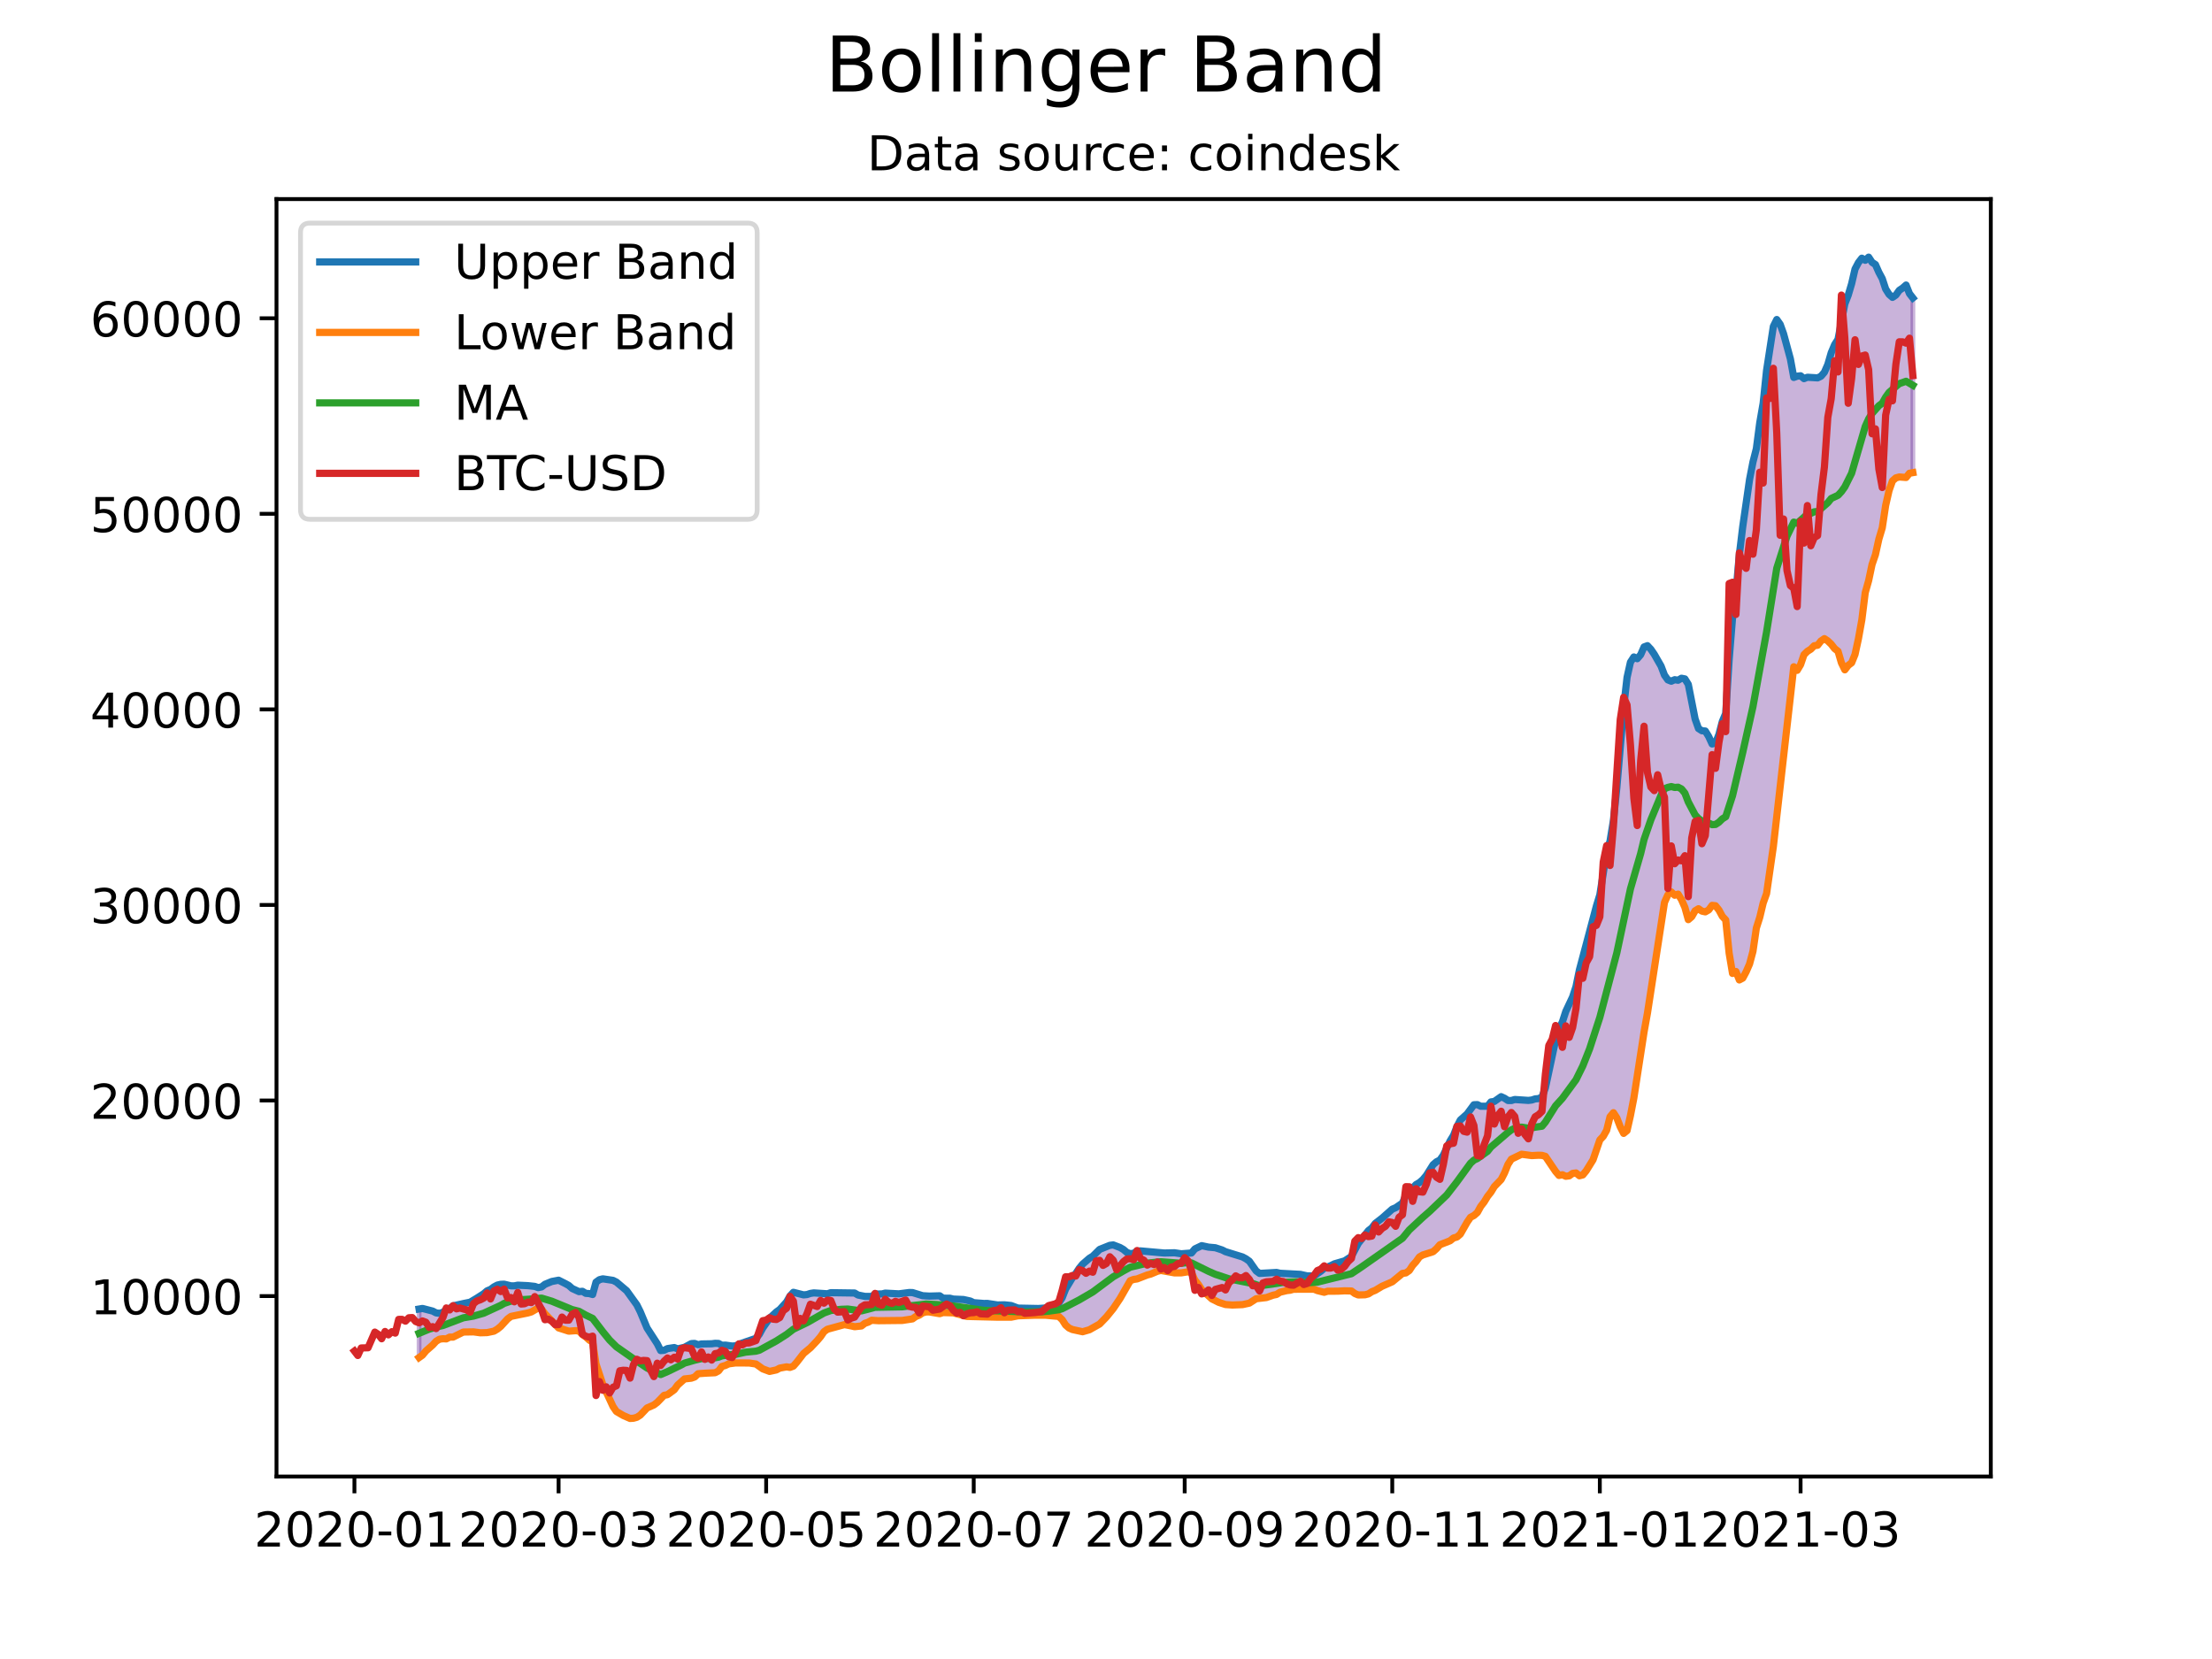 <?xml version="1.0" encoding="utf-8" standalone="no"?>
<!DOCTYPE svg PUBLIC "-//W3C//DTD SVG 1.1//EN"
  "http://www.w3.org/Graphics/SVG/1.1/DTD/svg11.dtd">
<!-- Created with matplotlib (https://matplotlib.org/) -->
<svg height="345.6pt" version="1.1" viewBox="0 0 460.8 345.6" width="460.8pt" xmlns="http://www.w3.org/2000/svg" xmlns:xlink="http://www.w3.org/1999/xlink">
 <defs>
  <style type="text/css">*{stroke-linecap:butt;stroke-linejoin:round;}</style>
 </defs>
 <g id="figure_1">
  <g id="patch_1">
   <path d="M 0 345.6 
L 460.8 345.6 
L 460.8 0 
L 0 0 
z
" style="fill:#ffffff;"/>
  </g>
  <g id="axes_1">
   <g id="patch_2">
    <path d="M 57.6 307.584 
L 414.72 307.584 
L 414.72 41.472 
L 57.6 41.472 
z
" style="fill:#ffffff;"/>
   </g>
   <g id="PolyCollection_1">
    <defs>
     <path d="M 87.301 -62.796 
L 87.301 -72.906 
L 88.01 -73.028 
L 88.719 -72.852 
L 89.427 -72.7 
L 90.136 -72.476 
L 90.845 -72.102 
L 91.554 -72.011 
L 92.263 -72.215 
L 92.972 -72.801 
L 93.681 -73.026 
L 94.389 -73.564 
L 95.098 -73.759 
L 95.807 -73.988 
L 96.516 -74.044 
L 97.225 -74.226 
L 97.934 -74.33 
L 98.643 -74.721 
L 99.351 -75.179 
L 100.06 -75.632 
L 100.769 -76.092 
L 101.478 -76.701 
L 102.187 -76.985 
L 102.896 -77.519 
L 103.605 -77.893 
L 104.313 -78.054 
L 105.022 -78.081 
L 105.731 -77.855 
L 106.44 -77.74 
L 107.149 -77.734 
L 107.858 -77.874 
L 108.567 -77.867 
L 109.275 -77.818 
L 109.984 -77.774 
L 110.693 -77.698 
L 111.402 -77.619 
L 112.111 -77.363 
L 112.82 -77.509 
L 113.528 -78.059 
L 114.237 -78.387 
L 114.946 -78.641 
L 115.655 -78.767 
L 116.364 -78.912 
L 117.073 -78.603 
L 117.782 -78.199 
L 118.49 -77.806 
L 119.199 -77.178 
L 119.908 -76.882 
L 120.617 -76.529 
L 121.326 -76.597 
L 122.035 -76.169 
L 122.744 -76.124 
L 123.452 -75.929 
L 124.161 -78.505 
L 124.87 -79.017 
L 125.579 -79.196 
L 126.288 -79.056 
L 126.997 -79.017 
L 127.706 -78.876 
L 128.414 -78.519 
L 129.123 -77.933 
L 129.832 -77.366 
L 130.541 -76.725 
L 131.25 -75.756 
L 131.959 -74.787 
L 132.668 -73.774 
L 133.376 -72.35 
L 134.085 -70.633 
L 134.794 -68.955 
L 135.503 -67.897 
L 136.212 -66.752 
L 136.921 -65.668 
L 137.629 -64.251 
L 138.338 -64.306 
L 139.047 -64.663 
L 139.756 -64.732 
L 140.465 -64.881 
L 141.174 -64.608 
L 141.883 -64.807 
L 142.591 -64.933 
L 143.3 -65.361 
L 144.009 -65.7 
L 144.718 -65.741 
L 145.427 -65.474 
L 146.136 -65.629 
L 146.845 -65.629 
L 147.553 -65.664 
L 148.262 -65.666 
L 148.971 -65.761 
L 149.68 -65.736 
L 150.389 -65.354 
L 151.098 -65.391 
L 151.807 -65.24 
L 152.515 -65.195 
L 153.224 -65.242 
L 153.933 -65.576 
L 154.642 -65.827 
L 155.351 -66.098 
L 156.06 -66.307 
L 156.768 -66.536 
L 157.477 -66.8 
L 158.186 -67.652 
L 158.895 -68.951 
L 159.604 -69.981 
L 160.313 -70.986 
L 161.022 -71.699 
L 161.73 -72.298 
L 162.439 -72.808 
L 163.148 -73.6 
L 163.857 -74.37 
L 164.566 -75.61 
L 165.275 -76.389 
L 165.984 -76.22 
L 166.692 -76.044 
L 167.401 -75.853 
L 168.11 -75.92 
L 168.819 -76.156 
L 169.528 -76.266 
L 170.237 -76.2 
L 170.946 -76.223 
L 171.654 -75.969 
L 172.363 -76.081 
L 173.072 -76.311 
L 173.781 -76.306 
L 174.49 -76.291 
L 175.199 -76.25 
L 175.908 -76.193 
L 176.616 -76.234 
L 177.325 -76.261 
L 178.034 -76.24 
L 178.743 -75.822 
L 179.452 -75.652 
L 180.161 -75.541 
L 180.869 -75.584 
L 181.578 -75.525 
L 182.287 -76.039 
L 182.996 -76.044 
L 183.705 -76.046 
L 184.414 -76.222 
L 185.123 -76.169 
L 185.831 -76.162 
L 186.54 -76.126 
L 187.249 -76.068 
L 187.958 -76.195 
L 188.667 -76.339 
L 189.376 -76.342 
L 190.085 -76.336 
L 190.793 -76.094 
L 191.502 -75.925 
L 192.211 -75.678 
L 192.92 -75.599 
L 193.629 -75.599 
L 194.338 -75.641 
L 195.047 -75.66 
L 195.755 -75.661 
L 196.464 -75.161 
L 197.173 -75.16 
L 197.882 -75.156 
L 198.591 -74.979 
L 199.3 -74.966 
L 200.009 -74.937 
L 200.717 -74.887 
L 201.426 -74.783 
L 202.135 -74.572 
L 202.844 -74.228 
L 203.553 -74.153 
L 204.262 -74.11 
L 204.97 -74.062 
L 205.679 -74.074 
L 206.388 -73.953 
L 207.097 -73.844 
L 207.806 -73.753 
L 208.515 -73.815 
L 209.224 -73.784 
L 209.932 -73.759 
L 210.641 -73.635 
L 211.35 -73.356 
L 212.059 -73.101 
L 212.768 -73.074 
L 213.477 -73.075 
L 214.186 -73.073 
L 214.894 -73.021 
L 215.603 -73.014 
L 216.312 -73.017 
L 217.021 -73.023 
L 217.73 -73.115 
L 218.439 -73.354 
L 219.148 -73.576 
L 219.856 -73.811 
L 220.565 -74.151 
L 221.274 -75.258 
L 221.983 -77.061 
L 222.692 -78.32 
L 223.401 -79.416 
L 224.11 -80.308 
L 224.818 -81.385 
L 225.527 -82.252 
L 226.236 -82.873 
L 226.945 -83.481 
L 227.654 -83.919 
L 228.363 -84.69 
L 229.071 -85.325 
L 229.78 -85.623 
L 230.489 -85.855 
L 231.198 -86.175 
L 231.907 -86.262 
L 232.616 -86.023 
L 233.325 -85.719 
L 234.033 -85.306 
L 234.742 -84.708 
L 235.451 -84.436 
L 236.16 -84.528 
L 236.869 -84.971 
L 237.578 -85.016 
L 238.287 -84.944 
L 238.995 -84.924 
L 239.704 -84.89 
L 240.413 -84.755 
L 241.122 -84.669 
L 241.831 -84.568 
L 242.54 -84.575 
L 243.249 -84.618 
L 243.957 -84.627 
L 244.666 -84.625 
L 245.375 -84.467 
L 246.084 -84.415 
L 246.793 -84.501 
L 247.502 -84.535 
L 248.21 -84.581 
L 248.919 -85.433 
L 249.628 -85.719 
L 250.337 -86.108 
L 251.046 -85.914 
L 251.755 -85.801 
L 252.464 -85.78 
L 253.172 -85.672 
L 253.881 -85.452 
L 254.59 -85.209 
L 255.299 -84.85 
L 256.008 -84.65 
L 256.717 -84.409 
L 257.426 -84.297 
L 258.134 -84.045 
L 258.843 -83.755 
L 259.552 -83.373 
L 260.261 -82.865 
L 260.97 -81.857 
L 261.679 -80.848 
L 262.388 -80.327 
L 263.096 -80.379 
L 263.805 -80.452 
L 264.514 -80.452 
L 265.223 -80.448 
L 265.932 -80.525 
L 266.641 -80.357 
L 267.35 -80.329 
L 268.058 -80.282 
L 268.767 -80.253 
L 269.476 -80.151 
L 270.185 -80.15 
L 270.894 -80.124 
L 271.603 -79.936 
L 272.311 -79.81 
L 273.02 -79.782 
L 273.729 -79.799 
L 274.438 -80.27 
L 275.147 -80.779 
L 275.856 -81.383 
L 276.565 -81.64 
L 277.273 -81.966 
L 277.982 -82.32 
L 278.691 -82.493 
L 279.4 -82.674 
L 280.109 -82.936 
L 280.818 -83.357 
L 281.527 -83.858 
L 282.235 -85.278 
L 282.944 -86.563 
L 283.653 -87.517 
L 284.362 -88.502 
L 285.071 -89.245 
L 285.78 -89.798 
L 286.489 -90.736 
L 287.197 -91.249 
L 287.906 -91.832 
L 288.615 -92.444 
L 289.324 -93.134 
L 290.033 -93.712 
L 290.742 -94.007 
L 291.451 -94.502 
L 292.159 -94.972 
L 292.868 -96.609 
L 293.577 -97.832 
L 294.286 -98.111 
L 294.995 -98.845 
L 295.704 -99.252 
L 296.412 -99.869 
L 297.121 -100.72 
L 297.83 -101.924 
L 298.539 -102.974 
L 299.248 -103.579 
L 299.957 -103.943 
L 300.666 -104.944 
L 301.374 -106.521 
L 302.083 -107.924 
L 302.792 -109.077 
L 303.501 -110.872 
L 304.21 -112.276 
L 304.919 -112.961 
L 305.628 -113.543 
L 306.336 -114.548 
L 307.045 -115.46 
L 307.754 -115.489 
L 308.463 -115.149 
L 309.172 -115.154 
L 309.881 -115.155 
L 310.59 -116.049 
L 311.298 -116.149 
L 312.007 -116.646 
L 312.716 -117.144 
L 313.425 -116.817 
L 314.134 -116.35 
L 314.843 -116.339 
L 315.552 -116.554 
L 316.26 -116.494 
L 316.969 -116.448 
L 317.678 -116.405 
L 318.387 -116.364 
L 319.096 -116.449 
L 319.805 -116.68 
L 320.513 -116.742 
L 321.222 -117.064 
L 321.931 -118.964 
L 322.64 -122.387 
L 323.349 -125.52 
L 324.058 -128.911 
L 324.767 -131.271 
L 325.475 -132.723 
L 326.184 -134.913 
L 326.893 -136.364 
L 327.602 -137.921 
L 328.311 -140.088 
L 329.02 -143.552 
L 329.729 -146.249 
L 330.437 -148.941 
L 331.146 -151.414 
L 331.855 -154.57 
L 332.564 -156.869 
L 333.273 -159.192 
L 333.982 -163.751 
L 334.691 -168.102 
L 335.399 -170.399 
L 336.108 -174.717 
L 336.817 -181.523 
L 337.526 -190.012 
L 338.235 -198.231 
L 338.944 -204.482 
L 339.652 -207.656 
L 340.361 -208.742 
L 341.07 -208.381 
L 341.779 -209.21 
L 342.488 -210.832 
L 343.197 -211.094 
L 343.906 -210.333 
L 344.614 -209.302 
L 345.323 -208.039 
L 346.032 -206.831 
L 346.741 -204.957 
L 347.45 -203.966 
L 348.159 -203.69 
L 348.868 -204.006 
L 349.576 -203.895 
L 350.285 -204.309 
L 350.994 -204.171 
L 351.703 -203.034 
L 352.412 -199.495 
L 353.121 -195.832 
L 353.83 -193.825 
L 354.538 -193.374 
L 355.247 -193.315 
L 355.956 -192.159 
L 356.665 -190.62 
L 357.374 -190.786 
L 358.083 -192.603 
L 358.792 -195.311 
L 359.5 -196.978 
L 360.209 -208.156 
L 360.918 -216.868 
L 361.627 -222.17 
L 362.336 -230.037 
L 363.045 -235.895 
L 363.753 -240.653 
L 364.462 -245.705 
L 365.171 -249.35 
L 365.88 -252.132 
L 366.589 -257.53 
L 367.298 -261.611 
L 368.007 -268.431 
L 368.715 -273.053 
L 369.424 -277.616 
L 370.133 -279.036 
L 370.842 -278.035 
L 371.551 -276.067 
L 372.26 -273.494 
L 372.969 -270.836 
L 373.677 -266.972 
L 374.386 -267.233 
L 375.095 -267.318 
L 375.804 -266.725 
L 376.513 -267.01 
L 377.222 -266.957 
L 377.931 -266.873 
L 378.639 -266.882 
L 379.348 -267.222 
L 380.057 -268.055 
L 380.766 -269.677 
L 381.475 -272.115 
L 382.184 -273.8 
L 382.893 -274.913 
L 383.601 -278.851 
L 384.31 -282.29 
L 385.019 -284.114 
L 385.728 -286.5 
L 386.437 -289.558 
L 387.146 -290.902 
L 387.854 -291.812 
L 388.563 -291.376 
L 389.272 -292.032 
L 389.981 -290.955 
L 390.69 -290.488 
L 391.399 -288.875 
L 392.108 -287.555 
L 392.816 -285.4 
L 393.525 -284.283 
L 394.234 -283.653 
L 394.943 -284.128 
L 395.652 -285.121 
L 396.361 -285.599 
L 397.07 -286.222 
L 397.778 -284.438 
L 398.487 -283.531 
L 398.487 -247.139 
L 398.487 -247.139 
L 397.778 -247.017 
L 397.07 -246.131 
L 396.361 -246.154 
L 395.652 -246.239 
L 394.943 -246.048 
L 394.234 -245.418 
L 393.525 -243.411 
L 392.816 -240.31 
L 392.108 -235.646 
L 391.399 -233.282 
L 390.69 -230.069 
L 389.981 -228.005 
L 389.272 -224.65 
L 388.563 -222.147 
L 387.854 -216.471 
L 387.146 -212.542 
L 386.437 -209.279 
L 385.728 -207.531 
L 385.019 -206.989 
L 384.31 -206.063 
L 383.601 -207.517 
L 382.893 -209.929 
L 382.184 -210.49 
L 381.475 -211.399 
L 380.766 -212.078 
L 380.057 -212.558 
L 379.348 -212.083 
L 378.639 -211.181 
L 377.931 -211.086 
L 377.222 -210.363 
L 376.513 -209.921 
L 375.804 -209.221 
L 375.095 -207.142 
L 374.386 -205.957 
L 373.677 -206.699 
L 372.969 -199.849 
L 372.26 -194.315 
L 371.551 -188.158 
L 370.842 -180.995 
L 370.133 -175.425 
L 369.424 -169.272 
L 368.715 -164.099 
L 368.007 -159.446 
L 367.298 -157.466 
L 366.589 -154.496 
L 365.88 -152.272 
L 365.171 -147.411 
L 364.462 -144.776 
L 363.753 -143.156 
L 363.045 -141.838 
L 362.336 -141.461 
L 361.627 -143.222 
L 360.918 -142.814 
L 360.209 -147.048 
L 359.5 -153.945 
L 358.792 -154.714 
L 358.083 -156.027 
L 357.374 -156.916 
L 356.665 -156.996 
L 355.956 -156.048 
L 355.247 -155.644 
L 354.538 -155.796 
L 353.83 -156.296 
L 353.121 -155.864 
L 352.412 -154.631 
L 351.703 -154.024 
L 350.994 -156.574 
L 350.285 -158.191 
L 349.576 -159.33 
L 348.868 -159.105 
L 348.159 -159.799 
L 347.45 -159.189 
L 346.741 -157.608 
L 346.032 -153.063 
L 345.323 -148.987 
L 344.614 -143.934 
L 343.906 -139.316 
L 343.197 -134.571 
L 342.488 -130.627 
L 341.779 -126.369 
L 341.07 -121.64 
L 340.361 -116.865 
L 339.652 -113.207 
L 338.944 -110.078 
L 338.235 -109.497 
L 337.526 -110.879 
L 336.817 -112.711 
L 336.108 -113.807 
L 335.399 -112.957 
L 334.691 -110.132 
L 333.982 -108.878 
L 333.273 -108.128 
L 332.564 -106.141 
L 331.855 -103.992 
L 331.146 -102.818 
L 330.437 -101.706 
L 329.729 -100.845 
L 329.02 -100.665 
L 328.311 -101.253 
L 327.602 -101.159 
L 326.893 -100.65 
L 326.184 -100.561 
L 325.475 -100.881 
L 324.767 -100.735 
L 324.058 -101.566 
L 323.349 -102.66 
L 322.64 -103.596 
L 321.931 -104.714 
L 321.222 -104.916 
L 320.513 -104.945 
L 319.805 -104.96 
L 319.096 -104.871 
L 318.387 -104.797 
L 317.678 -105.025 
L 316.969 -105.152 
L 316.26 -104.806 
L 315.552 -104.527 
L 314.843 -104.127 
L 314.134 -103.03 
L 313.425 -101.263 
L 312.716 -99.884 
L 312.007 -99.111 
L 311.298 -98.417 
L 310.59 -97.259 
L 309.881 -96.363 
L 309.172 -95.197 
L 308.463 -94.286 
L 307.754 -93.004 
L 307.045 -92.384 
L 306.336 -92.021 
L 305.628 -90.988 
L 304.919 -89.797 
L 304.21 -88.504 
L 303.501 -87.898 
L 302.792 -87.705 
L 302.083 -87.128 
L 301.374 -86.768 
L 300.666 -86.553 
L 299.957 -86.298 
L 299.248 -85.481 
L 298.539 -84.848 
L 297.83 -84.594 
L 297.121 -84.428 
L 296.412 -84.171 
L 295.704 -83.769 
L 294.995 -82.787 
L 294.286 -82.001 
L 293.577 -80.924 
L 292.868 -80.428 
L 292.159 -80.326 
L 291.451 -79.717 
L 290.742 -79.153 
L 290.033 -78.578 
L 289.324 -78.253 
L 288.615 -77.957 
L 287.906 -77.648 
L 287.197 -77.254 
L 286.489 -76.798 
L 285.78 -76.517 
L 285.071 -76.06 
L 284.362 -75.874 
L 283.653 -75.853 
L 282.944 -75.836 
L 282.235 -76.135 
L 281.527 -76.665 
L 280.818 -76.685 
L 280.109 -76.7 
L 279.4 -76.696 
L 278.691 -76.625 
L 277.982 -76.56 
L 277.273 -76.596 
L 276.565 -76.613 
L 275.856 -76.393 
L 275.147 -76.584 
L 274.438 -76.746 
L 273.729 -77.033 
L 273.02 -77.044 
L 272.311 -77.031 
L 271.603 -77.023 
L 270.894 -77.016 
L 270.185 -77.02 
L 269.476 -77.027 
L 268.767 -76.827 
L 268.058 -76.744 
L 267.35 -76.597 
L 266.641 -76.406 
L 265.932 -75.94 
L 265.223 -75.794 
L 264.514 -75.55 
L 263.805 -75.293 
L 263.096 -75.248 
L 262.388 -75.145 
L 261.679 -75.049 
L 260.97 -74.556 
L 260.261 -74.133 
L 259.552 -73.961 
L 258.843 -73.827 
L 258.134 -73.774 
L 257.426 -73.744 
L 256.717 -73.741 
L 256.008 -73.757 
L 255.299 -73.841 
L 254.59 -74.066 
L 253.881 -74.301 
L 253.172 -74.608 
L 252.464 -75.006 
L 251.755 -75.719 
L 251.046 -76.259 
L 250.337 -76.946 
L 249.628 -78.047 
L 248.919 -78.931 
L 248.21 -80.436 
L 247.502 -80.668 
L 246.793 -80.608 
L 246.084 -80.44 
L 245.375 -80.451 
L 244.666 -80.437 
L 243.957 -80.497 
L 243.249 -80.542 
L 242.54 -80.798 
L 241.831 -80.943 
L 241.122 -80.777 
L 240.413 -80.501 
L 239.704 -80.183 
L 238.995 -79.997 
L 238.287 -79.883 
L 237.578 -79.483 
L 236.869 -79.175 
L 236.16 -79.07 
L 235.451 -78.807 
L 234.742 -77.88 
L 234.033 -76.393 
L 233.325 -75.1 
L 232.616 -73.973 
L 231.907 -72.989 
L 231.198 -72.067 
L 230.489 -71.245 
L 229.78 -70.466 
L 229.071 -69.781 
L 228.363 -69.322 
L 227.654 -69.003 
L 226.945 -68.585 
L 226.236 -68.352 
L 225.527 -68.174 
L 224.818 -68.223 
L 224.11 -68.455 
L 223.401 -68.635 
L 222.692 -68.954 
L 221.983 -69.569 
L 221.274 -70.678 
L 220.565 -71.362 
L 219.856 -71.495 
L 219.148 -71.516 
L 218.439 -71.55 
L 217.73 -71.62 
L 217.021 -71.647 
L 216.312 -71.632 
L 215.603 -71.618 
L 214.894 -71.586 
L 214.186 -71.474 
L 213.477 -71.49 
L 212.768 -71.495 
L 212.059 -71.492 
L 211.35 -71.363 
L 210.641 -71.205 
L 209.932 -71.161 
L 209.224 -71.16 
L 208.515 -71.198 
L 207.806 -71.207 
L 207.097 -71.185 
L 206.388 -71.161 
L 205.679 -71.158 
L 204.97 -71.194 
L 204.262 -71.284 
L 203.553 -71.379 
L 202.844 -71.416 
L 202.135 -71.335 
L 201.426 -71.363 
L 200.717 -71.491 
L 200.009 -71.743 
L 199.3 -71.9 
L 198.591 -72.112 
L 197.882 -72.164 
L 197.173 -72.168 
L 196.464 -72.168 
L 195.755 -71.937 
L 195.047 -72.031 
L 194.338 -72.145 
L 193.629 -72.298 
L 192.92 -72.299 
L 192.211 -72.111 
L 191.502 -71.633 
L 190.793 -71.356 
L 190.085 -70.851 
L 189.376 -70.752 
L 188.667 -70.637 
L 187.958 -70.528 
L 187.249 -70.494 
L 186.54 -70.477 
L 185.831 -70.466 
L 185.123 -70.465 
L 184.414 -70.452 
L 183.705 -70.475 
L 182.996 -70.475 
L 182.287 -70.475 
L 181.578 -70.567 
L 180.869 -70.168 
L 180.161 -69.93 
L 179.452 -69.377 
L 178.743 -69.326 
L 178.034 -69.225 
L 177.325 -69.389 
L 176.616 -69.57 
L 175.908 -69.661 
L 175.199 -69.44 
L 174.49 -69.25 
L 173.781 -69.118 
L 173.072 -68.883 
L 172.363 -68.693 
L 171.654 -68.188 
L 170.946 -67.154 
L 170.237 -66.321 
L 169.528 -65.497 
L 168.819 -64.823 
L 168.11 -64.211 
L 167.401 -63.65 
L 166.692 -62.81 
L 165.984 -61.82 
L 165.275 -61.011 
L 164.566 -60.743 
L 163.857 -60.859 
L 163.148 -60.696 
L 162.439 -60.595 
L 161.73 -60.219 
L 161.022 -60.038 
L 160.313 -59.913 
L 159.604 -60.206 
L 158.895 -60.439 
L 158.186 -60.992 
L 157.477 -61.453 
L 156.768 -61.562 
L 156.06 -61.663 
L 155.351 -61.748 
L 154.642 -61.684 
L 153.933 -61.679 
L 153.224 -61.68 
L 152.515 -61.602 
L 151.807 -61.482 
L 151.098 -61.149 
L 150.389 -60.942 
L 149.68 -60.011 
L 148.971 -59.636 
L 148.262 -59.586 
L 147.553 -59.58 
L 146.845 -59.535 
L 146.136 -59.536 
L 145.427 -59.427 
L 144.718 -58.748 
L 144.009 -58.499 
L 143.3 -58.386 
L 142.591 -58.341 
L 141.883 -57.673 
L 141.174 -57.073 
L 140.465 -56.094 
L 139.756 -55.627 
L 139.047 -55.061 
L 138.338 -54.927 
L 137.629 -54.267 
L 136.921 -53.461 
L 136.212 -52.919 
L 135.503 -52.614 
L 134.794 -52.299 
L 134.085 -51.52 
L 133.376 -50.803 
L 132.668 -50.352 
L 131.959 -50.153 
L 131.25 -50.112 
L 130.541 -50.414 
L 129.832 -50.728 
L 129.123 -51.111 
L 128.414 -51.558 
L 127.706 -52.589 
L 126.997 -53.854 
L 126.288 -55.554 
L 125.579 -57.168 
L 124.87 -59.299 
L 124.161 -61.456 
L 123.452 -65.98 
L 122.744 -66.46 
L 122.035 -67.105 
L 121.326 -67.59 
L 120.617 -68.333 
L 119.908 -68.396 
L 119.199 -68.4 
L 118.49 -68.295 
L 117.782 -68.497 
L 117.073 -68.737 
L 116.364 -68.974 
L 115.655 -69.654 
L 114.946 -70.441 
L 114.237 -71.177 
L 113.528 -71.908 
L 112.82 -72.85 
L 112.111 -73.118 
L 111.402 -72.663 
L 110.693 -72.306 
L 109.984 -72.093 
L 109.275 -71.925 
L 108.567 -71.769 
L 107.858 -71.727 
L 107.149 -71.503 
L 106.44 -71.369 
L 105.731 -70.837 
L 105.022 -70.081 
L 104.313 -69.285 
L 103.605 -68.715 
L 102.896 -68.293 
L 102.187 -68.173 
L 101.478 -67.998 
L 100.769 -67.984 
L 100.06 -67.956 
L 99.351 -68.039 
L 98.643 -68.147 
L 97.934 -68.172 
L 97.225 -68.127 
L 96.516 -68.112 
L 95.807 -67.668 
L 95.098 -67.404 
L 94.389 -67.057 
L 93.681 -67.057 
L 92.972 -66.682 
L 92.263 -66.718 
L 91.554 -66.619 
L 90.845 -66.185 
L 90.136 -65.412 
L 89.427 -64.748 
L 88.719 -64.17 
L 88.01 -63.302 
L 87.301 -62.796 
z
" id="ma4843a78c3" style="stroke:#4b0082;stroke-opacity:0.3;"/>
    </defs>
    <g clip-path="url(#p7361067c46)">
     <use style="fill:#4b0082;fill-opacity:0.3;stroke:#4b0082;stroke-opacity:0.3;" x="0" xlink:href="#ma4843a78c3" y="345.6"/>
    </g>
   </g>
   <g id="matplotlib.axis_1">
    <g id="xtick_1">
     <g id="line2d_1">
      <defs>
       <path d="M 0 0 
L 0 3.5 
" id="m6a44e0300d" style="stroke:#000000;stroke-width:0.8;"/>
      </defs>
      <g>
       <use style="stroke:#000000;stroke-width:0.8;" x="73.833" xlink:href="#m6a44e0300d" y="307.584"/>
      </g>
     </g>
     <g id="text_1">
      <!-- 2020-01 -->
      <g transform="translate(52.941 322.182)scale(0.1 -0.1)">
       <defs>
        <path d="M 19.188 8.297 
L 53.609 8.297 
L 53.609 0 
L 7.328 0 
L 7.328 8.297 
Q 12.938 14.109 22.625 23.891 
Q 32.328 33.688 34.812 36.531 
Q 39.547 41.844 41.422 45.531 
Q 43.312 49.219 43.312 52.781 
Q 43.312 58.594 39.234 62.25 
Q 35.156 65.922 28.609 65.922 
Q 23.969 65.922 18.812 64.312 
Q 13.672 62.703 7.812 59.422 
L 7.812 69.391 
Q 13.766 71.781 18.938 73 
Q 24.125 74.219 28.422 74.219 
Q 39.75 74.219 46.484 68.547 
Q 53.219 62.891 53.219 53.422 
Q 53.219 48.922 51.531 44.891 
Q 49.859 40.875 45.406 35.406 
Q 44.188 33.984 37.641 27.219 
Q 31.109 20.453 19.188 8.297 
z
" id="DejaVuSans-50"/>
        <path d="M 31.781 66.406 
Q 24.172 66.406 20.328 58.906 
Q 16.5 51.422 16.5 36.375 
Q 16.5 21.391 20.328 13.891 
Q 24.172 6.391 31.781 6.391 
Q 39.453 6.391 43.281 13.891 
Q 47.125 21.391 47.125 36.375 
Q 47.125 51.422 43.281 58.906 
Q 39.453 66.406 31.781 66.406 
z
M 31.781 74.219 
Q 44.047 74.219 50.516 64.516 
Q 56.984 54.828 56.984 36.375 
Q 56.984 17.969 50.516 8.266 
Q 44.047 -1.422 31.781 -1.422 
Q 19.531 -1.422 13.062 8.266 
Q 6.594 17.969 6.594 36.375 
Q 6.594 54.828 13.062 64.516 
Q 19.531 74.219 31.781 74.219 
z
" id="DejaVuSans-48"/>
        <path d="M 4.891 31.391 
L 31.203 31.391 
L 31.203 23.391 
L 4.891 23.391 
z
" id="DejaVuSans-45"/>
        <path d="M 12.406 8.297 
L 28.516 8.297 
L 28.516 63.922 
L 10.984 60.406 
L 10.984 69.391 
L 28.422 72.906 
L 38.281 72.906 
L 38.281 8.297 
L 54.391 8.297 
L 54.391 0 
L 12.406 0 
z
" id="DejaVuSans-49"/>
       </defs>
       <use xlink:href="#DejaVuSans-50"/>
       <use x="63.623" xlink:href="#DejaVuSans-48"/>
       <use x="127.246" xlink:href="#DejaVuSans-50"/>
       <use x="190.869" xlink:href="#DejaVuSans-48"/>
       <use x="254.492" xlink:href="#DejaVuSans-45"/>
       <use x="290.576" xlink:href="#DejaVuSans-48"/>
       <use x="354.199" xlink:href="#DejaVuSans-49"/>
      </g>
     </g>
    </g>
    <g id="xtick_2">
     <g id="line2d_2">
      <g>
       <use style="stroke:#000000;stroke-width:0.8;" x="116.364" xlink:href="#m6a44e0300d" y="307.584"/>
      </g>
     </g>
     <g id="text_2">
      <!-- 2020-03 -->
      <g transform="translate(95.472 322.182)scale(0.1 -0.1)">
       <defs>
        <path d="M 40.578 39.312 
Q 47.656 37.797 51.625 33 
Q 55.609 28.219 55.609 21.188 
Q 55.609 10.406 48.188 4.484 
Q 40.766 -1.422 27.094 -1.422 
Q 22.516 -1.422 17.656 -0.516 
Q 12.797 0.391 7.625 2.203 
L 7.625 11.719 
Q 11.719 9.328 16.594 8.109 
Q 21.484 6.891 26.812 6.891 
Q 36.078 6.891 40.938 10.547 
Q 45.797 14.203 45.797 21.188 
Q 45.797 27.641 41.281 31.266 
Q 36.766 34.906 28.719 34.906 
L 20.219 34.906 
L 20.219 43.016 
L 29.109 43.016 
Q 36.375 43.016 40.234 45.922 
Q 44.094 48.828 44.094 54.297 
Q 44.094 59.906 40.109 62.906 
Q 36.141 65.922 28.719 65.922 
Q 24.656 65.922 20.016 65.031 
Q 15.375 64.156 9.812 62.312 
L 9.812 71.094 
Q 15.438 72.656 20.344 73.438 
Q 25.25 74.219 29.594 74.219 
Q 40.828 74.219 47.359 69.109 
Q 53.906 64.016 53.906 55.328 
Q 53.906 49.266 50.438 45.094 
Q 46.969 40.922 40.578 39.312 
z
" id="DejaVuSans-51"/>
       </defs>
       <use xlink:href="#DejaVuSans-50"/>
       <use x="63.623" xlink:href="#DejaVuSans-48"/>
       <use x="127.246" xlink:href="#DejaVuSans-50"/>
       <use x="190.869" xlink:href="#DejaVuSans-48"/>
       <use x="254.492" xlink:href="#DejaVuSans-45"/>
       <use x="290.576" xlink:href="#DejaVuSans-48"/>
       <use x="354.199" xlink:href="#DejaVuSans-51"/>
      </g>
     </g>
    </g>
    <g id="xtick_3">
     <g id="line2d_3">
      <g>
       <use style="stroke:#000000;stroke-width:0.8;" x="159.604" xlink:href="#m6a44e0300d" y="307.584"/>
      </g>
     </g>
     <g id="text_3">
      <!-- 2020-05 -->
      <g transform="translate(138.713 322.182)scale(0.1 -0.1)">
       <defs>
        <path d="M 10.797 72.906 
L 49.516 72.906 
L 49.516 64.594 
L 19.828 64.594 
L 19.828 46.734 
Q 21.969 47.469 24.109 47.828 
Q 26.266 48.188 28.422 48.188 
Q 40.625 48.188 47.75 41.5 
Q 54.891 34.812 54.891 23.391 
Q 54.891 11.625 47.562 5.094 
Q 40.234 -1.422 26.906 -1.422 
Q 22.312 -1.422 17.547 -0.641 
Q 12.797 0.141 7.719 1.703 
L 7.719 11.625 
Q 12.109 9.234 16.797 8.062 
Q 21.484 6.891 26.703 6.891 
Q 35.156 6.891 40.078 11.328 
Q 45.016 15.766 45.016 23.391 
Q 45.016 31 40.078 35.438 
Q 35.156 39.891 26.703 39.891 
Q 22.75 39.891 18.812 39.016 
Q 14.891 38.141 10.797 36.281 
z
" id="DejaVuSans-53"/>
       </defs>
       <use xlink:href="#DejaVuSans-50"/>
       <use x="63.623" xlink:href="#DejaVuSans-48"/>
       <use x="127.246" xlink:href="#DejaVuSans-50"/>
       <use x="190.869" xlink:href="#DejaVuSans-48"/>
       <use x="254.492" xlink:href="#DejaVuSans-45"/>
       <use x="290.576" xlink:href="#DejaVuSans-48"/>
       <use x="354.199" xlink:href="#DejaVuSans-53"/>
      </g>
     </g>
    </g>
    <g id="xtick_4">
     <g id="line2d_4">
      <g>
       <use style="stroke:#000000;stroke-width:0.8;" x="202.844" xlink:href="#m6a44e0300d" y="307.584"/>
      </g>
     </g>
     <g id="text_4">
      <!-- 2020-07 -->
      <g transform="translate(181.953 322.182)scale(0.1 -0.1)">
       <defs>
        <path d="M 8.203 72.906 
L 55.078 72.906 
L 55.078 68.703 
L 28.609 0 
L 18.312 0 
L 43.219 64.594 
L 8.203 64.594 
z
" id="DejaVuSans-55"/>
       </defs>
       <use xlink:href="#DejaVuSans-50"/>
       <use x="63.623" xlink:href="#DejaVuSans-48"/>
       <use x="127.246" xlink:href="#DejaVuSans-50"/>
       <use x="190.869" xlink:href="#DejaVuSans-48"/>
       <use x="254.492" xlink:href="#DejaVuSans-45"/>
       <use x="290.576" xlink:href="#DejaVuSans-48"/>
       <use x="354.199" xlink:href="#DejaVuSans-55"/>
      </g>
     </g>
    </g>
    <g id="xtick_5">
     <g id="line2d_5">
      <g>
       <use style="stroke:#000000;stroke-width:0.8;" x="246.793" xlink:href="#m6a44e0300d" y="307.584"/>
      </g>
     </g>
     <g id="text_5">
      <!-- 2020-09 -->
      <g transform="translate(225.901 322.182)scale(0.1 -0.1)">
       <defs>
        <path d="M 10.984 1.516 
L 10.984 10.5 
Q 14.703 8.734 18.5 7.812 
Q 22.312 6.891 25.984 6.891 
Q 35.75 6.891 40.891 13.453 
Q 46.047 20.016 46.781 33.406 
Q 43.953 29.203 39.594 26.953 
Q 35.25 24.703 29.984 24.703 
Q 19.047 24.703 12.672 31.312 
Q 6.297 37.938 6.297 49.422 
Q 6.297 60.641 12.938 67.422 
Q 19.578 74.219 30.609 74.219 
Q 43.266 74.219 49.922 64.516 
Q 56.594 54.828 56.594 36.375 
Q 56.594 19.141 48.406 8.859 
Q 40.234 -1.422 26.422 -1.422 
Q 22.703 -1.422 18.891 -0.688 
Q 15.094 0.047 10.984 1.516 
z
M 30.609 32.422 
Q 37.25 32.422 41.125 36.953 
Q 45.016 41.5 45.016 49.422 
Q 45.016 57.281 41.125 61.844 
Q 37.25 66.406 30.609 66.406 
Q 23.969 66.406 20.094 61.844 
Q 16.219 57.281 16.219 49.422 
Q 16.219 41.5 20.094 36.953 
Q 23.969 32.422 30.609 32.422 
z
" id="DejaVuSans-57"/>
       </defs>
       <use xlink:href="#DejaVuSans-50"/>
       <use x="63.623" xlink:href="#DejaVuSans-48"/>
       <use x="127.246" xlink:href="#DejaVuSans-50"/>
       <use x="190.869" xlink:href="#DejaVuSans-48"/>
       <use x="254.492" xlink:href="#DejaVuSans-45"/>
       <use x="290.576" xlink:href="#DejaVuSans-48"/>
       <use x="354.199" xlink:href="#DejaVuSans-57"/>
      </g>
     </g>
    </g>
    <g id="xtick_6">
     <g id="line2d_6">
      <g>
       <use style="stroke:#000000;stroke-width:0.8;" x="290.033" xlink:href="#m6a44e0300d" y="307.584"/>
      </g>
     </g>
     <g id="text_6">
      <!-- 2020-11 -->
      <g transform="translate(269.141 322.182)scale(0.1 -0.1)">
       <use xlink:href="#DejaVuSans-50"/>
       <use x="63.623" xlink:href="#DejaVuSans-48"/>
       <use x="127.246" xlink:href="#DejaVuSans-50"/>
       <use x="190.869" xlink:href="#DejaVuSans-48"/>
       <use x="254.492" xlink:href="#DejaVuSans-45"/>
       <use x="290.576" xlink:href="#DejaVuSans-49"/>
       <use x="354.199" xlink:href="#DejaVuSans-49"/>
      </g>
     </g>
    </g>
    <g id="xtick_7">
     <g id="line2d_7">
      <g>
       <use style="stroke:#000000;stroke-width:0.8;" x="333.273" xlink:href="#m6a44e0300d" y="307.584"/>
      </g>
     </g>
     <g id="text_7">
      <!-- 2021-01 -->
      <g transform="translate(312.381 322.182)scale(0.1 -0.1)">
       <use xlink:href="#DejaVuSans-50"/>
       <use x="63.623" xlink:href="#DejaVuSans-48"/>
       <use x="127.246" xlink:href="#DejaVuSans-50"/>
       <use x="190.869" xlink:href="#DejaVuSans-49"/>
       <use x="254.492" xlink:href="#DejaVuSans-45"/>
       <use x="290.576" xlink:href="#DejaVuSans-48"/>
       <use x="354.199" xlink:href="#DejaVuSans-49"/>
      </g>
     </g>
    </g>
    <g id="xtick_8">
     <g id="line2d_8">
      <g>
       <use style="stroke:#000000;stroke-width:0.8;" x="375.095" xlink:href="#m6a44e0300d" y="307.584"/>
      </g>
     </g>
     <g id="text_8">
      <!-- 2021-03 -->
      <g transform="translate(354.204 322.182)scale(0.1 -0.1)">
       <use xlink:href="#DejaVuSans-50"/>
       <use x="63.623" xlink:href="#DejaVuSans-48"/>
       <use x="127.246" xlink:href="#DejaVuSans-50"/>
       <use x="190.869" xlink:href="#DejaVuSans-49"/>
       <use x="254.492" xlink:href="#DejaVuSans-45"/>
       <use x="290.576" xlink:href="#DejaVuSans-48"/>
       <use x="354.199" xlink:href="#DejaVuSans-51"/>
      </g>
     </g>
    </g>
   </g>
   <g id="matplotlib.axis_2">
    <g id="ytick_1">
     <g id="line2d_9">
      <defs>
       <path d="M 0 0 
L -3.5 0 
" id="maa590a54be" style="stroke:#000000;stroke-width:0.8;"/>
      </defs>
      <g>
       <use style="stroke:#000000;stroke-width:0.8;" x="57.6" xlink:href="#maa590a54be" y="269.995"/>
      </g>
     </g>
     <g id="text_9">
      <!-- 10000 -->
      <g transform="translate(18.788 273.794)scale(0.1 -0.1)">
       <use xlink:href="#DejaVuSans-49"/>
       <use x="63.623" xlink:href="#DejaVuSans-48"/>
       <use x="127.246" xlink:href="#DejaVuSans-48"/>
       <use x="190.869" xlink:href="#DejaVuSans-48"/>
       <use x="254.492" xlink:href="#DejaVuSans-48"/>
      </g>
     </g>
    </g>
    <g id="ytick_2">
     <g id="line2d_10">
      <g>
       <use style="stroke:#000000;stroke-width:0.8;" x="57.6" xlink:href="#maa590a54be" y="229.255"/>
      </g>
     </g>
     <g id="text_10">
      <!-- 20000 -->
      <g transform="translate(18.788 233.054)scale(0.1 -0.1)">
       <use xlink:href="#DejaVuSans-50"/>
       <use x="63.623" xlink:href="#DejaVuSans-48"/>
       <use x="127.246" xlink:href="#DejaVuSans-48"/>
       <use x="190.869" xlink:href="#DejaVuSans-48"/>
       <use x="254.492" xlink:href="#DejaVuSans-48"/>
      </g>
     </g>
    </g>
    <g id="ytick_3">
     <g id="line2d_11">
      <g>
       <use style="stroke:#000000;stroke-width:0.8;" x="57.6" xlink:href="#maa590a54be" y="188.515"/>
      </g>
     </g>
     <g id="text_11">
      <!-- 30000 -->
      <g transform="translate(18.788 192.315)scale(0.1 -0.1)">
       <use xlink:href="#DejaVuSans-51"/>
       <use x="63.623" xlink:href="#DejaVuSans-48"/>
       <use x="127.246" xlink:href="#DejaVuSans-48"/>
       <use x="190.869" xlink:href="#DejaVuSans-48"/>
       <use x="254.492" xlink:href="#DejaVuSans-48"/>
      </g>
     </g>
    </g>
    <g id="ytick_4">
     <g id="line2d_12">
      <g>
       <use style="stroke:#000000;stroke-width:0.8;" x="57.6" xlink:href="#maa590a54be" y="147.776"/>
      </g>
     </g>
     <g id="text_12">
      <!-- 40000 -->
      <g transform="translate(18.788 151.575)scale(0.1 -0.1)">
       <defs>
        <path d="M 37.797 64.312 
L 12.891 25.391 
L 37.797 25.391 
z
M 35.203 72.906 
L 47.609 72.906 
L 47.609 25.391 
L 58.016 25.391 
L 58.016 17.188 
L 47.609 17.188 
L 47.609 0 
L 37.797 0 
L 37.797 17.188 
L 4.891 17.188 
L 4.891 26.703 
z
" id="DejaVuSans-52"/>
       </defs>
       <use xlink:href="#DejaVuSans-52"/>
       <use x="63.623" xlink:href="#DejaVuSans-48"/>
       <use x="127.246" xlink:href="#DejaVuSans-48"/>
       <use x="190.869" xlink:href="#DejaVuSans-48"/>
       <use x="254.492" xlink:href="#DejaVuSans-48"/>
      </g>
     </g>
    </g>
    <g id="ytick_5">
     <g id="line2d_13">
      <g>
       <use style="stroke:#000000;stroke-width:0.8;" x="57.6" xlink:href="#maa590a54be" y="107.036"/>
      </g>
     </g>
     <g id="text_13">
      <!-- 50000 -->
      <g transform="translate(18.788 110.835)scale(0.1 -0.1)">
       <use xlink:href="#DejaVuSans-53"/>
       <use x="63.623" xlink:href="#DejaVuSans-48"/>
       <use x="127.246" xlink:href="#DejaVuSans-48"/>
       <use x="190.869" xlink:href="#DejaVuSans-48"/>
       <use x="254.492" xlink:href="#DejaVuSans-48"/>
      </g>
     </g>
    </g>
    <g id="ytick_6">
     <g id="line2d_14">
      <g>
       <use style="stroke:#000000;stroke-width:0.8;" x="57.6" xlink:href="#maa590a54be" y="66.297"/>
      </g>
     </g>
     <g id="text_14">
      <!-- 60000 -->
      <g transform="translate(18.788 70.096)scale(0.1 -0.1)">
       <defs>
        <path d="M 33.016 40.375 
Q 26.375 40.375 22.484 35.828 
Q 18.609 31.297 18.609 23.391 
Q 18.609 15.531 22.484 10.953 
Q 26.375 6.391 33.016 6.391 
Q 39.656 6.391 43.531 10.953 
Q 47.406 15.531 47.406 23.391 
Q 47.406 31.297 43.531 35.828 
Q 39.656 40.375 33.016 40.375 
z
M 52.594 71.297 
L 52.594 62.312 
Q 48.875 64.062 45.094 64.984 
Q 41.312 65.922 37.594 65.922 
Q 27.828 65.922 22.672 59.328 
Q 17.531 52.734 16.797 39.406 
Q 19.672 43.656 24.016 45.922 
Q 28.375 48.188 33.594 48.188 
Q 44.578 48.188 50.953 41.516 
Q 57.328 34.859 57.328 23.391 
Q 57.328 12.156 50.688 5.359 
Q 44.047 -1.422 33.016 -1.422 
Q 20.359 -1.422 13.672 8.266 
Q 6.984 17.969 6.984 36.375 
Q 6.984 53.656 15.188 63.938 
Q 23.391 74.219 37.203 74.219 
Q 40.922 74.219 44.703 73.484 
Q 48.484 72.75 52.594 71.297 
z
" id="DejaVuSans-54"/>
       </defs>
       <use xlink:href="#DejaVuSans-54"/>
       <use x="63.623" xlink:href="#DejaVuSans-48"/>
       <use x="127.246" xlink:href="#DejaVuSans-48"/>
       <use x="190.869" xlink:href="#DejaVuSans-48"/>
       <use x="254.492" xlink:href="#DejaVuSans-48"/>
      </g>
     </g>
    </g>
   </g>
   <g id="line2d_15">
    <path clip-path="url(#p7361067c46)" d="M 87.301 272.694 
L 88.01 272.572 
L 90.136 273.124 
L 90.845 273.498 
L 91.554 273.589 
L 92.263 273.385 
L 92.972 272.799 
L 93.681 272.574 
L 94.389 272.036 
L 96.516 271.556 
L 97.934 271.27 
L 99.351 270.421 
L 100.769 269.508 
L 101.478 268.899 
L 102.187 268.615 
L 102.896 268.081 
L 103.605 267.707 
L 104.313 267.546 
L 105.022 267.519 
L 106.44 267.86 
L 107.149 267.866 
L 107.858 267.726 
L 109.984 267.826 
L 111.402 267.981 
L 112.111 268.237 
L 112.82 268.091 
L 113.528 267.541 
L 114.946 266.959 
L 116.364 266.688 
L 117.782 267.401 
L 118.49 267.794 
L 119.199 268.422 
L 120.617 269.071 
L 121.326 269.003 
L 122.035 269.431 
L 122.744 269.476 
L 123.452 269.671 
L 124.161 267.095 
L 124.87 266.583 
L 125.579 266.404 
L 127.706 266.724 
L 128.414 267.081 
L 130.541 268.875 
L 132.668 271.826 
L 133.376 273.25 
L 134.794 276.645 
L 136.921 279.932 
L 137.629 281.349 
L 138.338 281.294 
L 139.047 280.937 
L 140.465 280.719 
L 141.174 280.992 
L 142.591 280.667 
L 144.009 279.9 
L 144.718 279.859 
L 145.427 280.126 
L 146.136 279.971 
L 148.262 279.934 
L 148.971 279.839 
L 149.68 279.864 
L 150.389 280.246 
L 151.098 280.209 
L 152.515 280.405 
L 153.224 280.358 
L 154.642 279.773 
L 157.477 278.8 
L 158.186 277.948 
L 158.895 276.649 
L 160.313 274.614 
L 161.73 273.302 
L 162.439 272.792 
L 163.857 271.23 
L 164.566 269.99 
L 165.275 269.211 
L 167.401 269.747 
L 168.11 269.68 
L 168.819 269.444 
L 169.528 269.334 
L 172.363 269.519 
L 173.072 269.289 
L 178.034 269.36 
L 178.743 269.778 
L 180.161 270.059 
L 181.578 270.075 
L 182.287 269.561 
L 183.705 269.554 
L 184.414 269.378 
L 187.249 269.532 
L 189.376 269.258 
L 190.085 269.264 
L 192.211 269.922 
L 193.629 270.001 
L 195.755 269.939 
L 196.464 270.439 
L 197.882 270.444 
L 198.591 270.621 
L 200.717 270.713 
L 202.135 271.028 
L 202.844 271.372 
L 204.97 271.538 
L 205.679 271.526 
L 207.806 271.847 
L 209.224 271.816 
L 210.641 271.965 
L 212.059 272.499 
L 216.312 272.583 
L 217.73 272.485 
L 220.565 271.449 
L 221.274 270.342 
L 221.983 268.539 
L 223.401 266.184 
L 224.11 265.292 
L 224.818 264.215 
L 225.527 263.348 
L 226.945 262.119 
L 227.654 261.681 
L 229.071 260.275 
L 231.198 259.425 
L 231.907 259.338 
L 233.325 259.881 
L 234.033 260.294 
L 234.742 260.892 
L 235.451 261.164 
L 236.16 261.072 
L 236.869 260.629 
L 237.578 260.584 
L 242.54 261.025 
L 244.666 260.975 
L 246.084 261.185 
L 248.21 261.019 
L 248.919 260.167 
L 250.337 259.492 
L 251.755 259.799 
L 253.172 259.928 
L 254.59 260.391 
L 255.299 260.75 
L 258.843 261.845 
L 259.552 262.227 
L 260.261 262.735 
L 261.679 264.752 
L 262.388 265.273 
L 265.932 265.075 
L 266.641 265.243 
L 270.894 265.476 
L 272.311 265.79 
L 273.729 265.801 
L 275.147 264.821 
L 275.856 264.217 
L 277.273 263.634 
L 277.982 263.28 
L 280.109 262.664 
L 281.527 261.742 
L 282.944 259.037 
L 285.071 256.355 
L 285.78 255.802 
L 286.489 254.864 
L 287.906 253.768 
L 290.033 251.888 
L 290.742 251.593 
L 292.159 250.628 
L 292.868 248.991 
L 293.577 247.768 
L 294.286 247.489 
L 294.995 246.755 
L 295.704 246.348 
L 296.412 245.731 
L 297.121 244.88 
L 298.539 242.626 
L 299.248 242.021 
L 299.957 241.657 
L 300.666 240.656 
L 302.083 237.676 
L 302.792 236.523 
L 303.501 234.728 
L 304.21 233.324 
L 305.628 232.057 
L 307.045 230.14 
L 307.754 230.111 
L 308.463 230.451 
L 309.881 230.445 
L 310.59 229.551 
L 311.298 229.451 
L 312.716 228.456 
L 313.425 228.783 
L 314.134 229.25 
L 314.843 229.261 
L 315.552 229.046 
L 318.387 229.236 
L 319.096 229.151 
L 319.805 228.92 
L 320.513 228.858 
L 321.222 228.536 
L 321.931 226.636 
L 324.058 216.689 
L 324.767 214.329 
L 325.475 212.877 
L 326.184 210.687 
L 327.602 207.679 
L 328.311 205.512 
L 329.02 202.048 
L 332.564 188.731 
L 333.273 186.408 
L 334.691 177.498 
L 335.399 175.201 
L 336.108 170.883 
L 336.817 164.077 
L 338.235 147.369 
L 338.944 141.118 
L 339.652 137.944 
L 340.361 136.858 
L 341.07 137.219 
L 341.779 136.39 
L 342.488 134.768 
L 343.197 134.506 
L 343.906 135.267 
L 344.614 136.298 
L 346.032 138.769 
L 346.741 140.643 
L 347.45 141.634 
L 348.159 141.91 
L 348.868 141.594 
L 349.576 141.705 
L 350.285 141.291 
L 350.994 141.429 
L 351.703 142.566 
L 353.121 149.768 
L 353.83 151.775 
L 354.538 152.226 
L 355.247 152.285 
L 355.956 153.441 
L 356.665 154.98 
L 357.374 154.814 
L 358.083 152.997 
L 358.792 150.289 
L 359.5 148.622 
L 360.209 137.444 
L 360.918 128.732 
L 361.627 123.43 
L 362.336 115.563 
L 363.045 109.705 
L 364.462 99.895 
L 365.171 96.25 
L 365.88 93.468 
L 366.589 88.07 
L 367.298 83.989 
L 368.007 77.169 
L 369.424 67.984 
L 370.133 66.564 
L 370.842 67.565 
L 371.551 69.533 
L 372.969 74.764 
L 373.677 78.628 
L 374.386 78.367 
L 375.095 78.282 
L 375.804 78.875 
L 376.513 78.59 
L 378.639 78.718 
L 379.348 78.378 
L 380.057 77.545 
L 380.766 75.923 
L 381.475 73.485 
L 382.184 71.8 
L 382.893 70.687 
L 384.31 63.31 
L 385.019 61.486 
L 385.728 59.1 
L 386.437 56.042 
L 387.146 54.698 
L 387.854 53.788 
L 388.563 54.224 
L 389.272 53.568 
L 389.981 54.645 
L 390.69 55.112 
L 391.399 56.725 
L 392.108 58.045 
L 392.816 60.2 
L 393.525 61.317 
L 394.234 61.947 
L 394.943 61.472 
L 395.652 60.479 
L 396.361 60.001 
L 397.07 59.378 
L 397.778 61.162 
L 398.487 62.069 
L 398.487 62.069 
" style="fill:none;stroke:#1f77b4;stroke-linecap:square;stroke-width:1.5;"/>
   </g>
   <g id="line2d_16">
    <path clip-path="url(#p7361067c46)" d="M 87.301 282.804 
L 88.01 282.298 
L 88.719 281.43 
L 90.136 280.188 
L 90.845 279.415 
L 91.554 278.981 
L 92.263 278.882 
L 92.972 278.918 
L 93.681 278.543 
L 94.389 278.543 
L 96.516 277.488 
L 98.643 277.453 
L 100.06 277.644 
L 101.478 277.602 
L 102.896 277.307 
L 103.605 276.885 
L 104.313 276.315 
L 105.731 274.763 
L 106.44 274.231 
L 109.984 273.507 
L 110.693 273.294 
L 112.111 272.482 
L 112.82 272.75 
L 113.528 273.692 
L 116.364 276.626 
L 118.49 277.305 
L 119.908 277.204 
L 120.617 277.267 
L 121.326 278.01 
L 122.035 278.495 
L 122.744 279.14 
L 123.452 279.62 
L 124.161 284.144 
L 125.579 288.432 
L 127.706 293.011 
L 128.414 294.042 
L 129.832 294.872 
L 131.25 295.488 
L 131.959 295.447 
L 132.668 295.248 
L 133.376 294.797 
L 134.794 293.301 
L 136.212 292.681 
L 136.921 292.139 
L 138.338 290.673 
L 139.047 290.539 
L 140.465 289.506 
L 141.174 288.527 
L 142.591 287.259 
L 144.009 287.101 
L 144.718 286.852 
L 145.427 286.173 
L 146.845 286.065 
L 148.971 285.964 
L 149.68 285.589 
L 150.389 284.658 
L 151.098 284.451 
L 151.807 284.118 
L 153.224 283.92 
L 156.06 283.937 
L 157.477 284.147 
L 158.895 285.161 
L 160.313 285.687 
L 161.73 285.381 
L 162.439 285.005 
L 163.857 284.741 
L 164.566 284.857 
L 165.275 284.589 
L 165.984 283.78 
L 167.401 281.95 
L 168.819 280.777 
L 170.237 279.279 
L 170.946 278.446 
L 171.654 277.412 
L 172.363 276.907 
L 175.908 275.939 
L 177.325 276.211 
L 178.034 276.375 
L 179.452 276.223 
L 180.161 275.67 
L 180.869 275.432 
L 181.578 275.033 
L 182.996 275.125 
L 187.958 275.072 
L 190.085 274.749 
L 190.793 274.244 
L 191.502 273.967 
L 192.211 273.489 
L 192.92 273.301 
L 193.629 273.302 
L 195.755 273.663 
L 196.464 273.432 
L 198.591 273.488 
L 201.426 274.237 
L 207.806 274.393 
L 210.641 274.395 
L 212.059 274.108 
L 215.603 273.982 
L 217.73 273.98 
L 220.565 274.238 
L 221.274 274.922 
L 221.983 276.031 
L 222.692 276.646 
L 223.401 276.965 
L 225.527 277.426 
L 226.945 277.015 
L 229.071 275.819 
L 230.489 274.355 
L 231.907 272.611 
L 233.325 270.5 
L 235.451 266.793 
L 236.16 266.53 
L 236.869 266.425 
L 238.995 265.603 
L 239.704 265.417 
L 241.122 264.823 
L 241.831 264.657 
L 244.666 265.163 
L 246.084 265.16 
L 247.502 264.932 
L 248.21 265.164 
L 248.919 266.669 
L 249.628 267.553 
L 250.337 268.654 
L 252.464 270.594 
L 253.881 271.299 
L 255.299 271.759 
L 256.717 271.859 
L 258.843 271.773 
L 260.261 271.467 
L 261.679 270.551 
L 263.805 270.307 
L 265.223 269.806 
L 265.932 269.66 
L 266.641 269.194 
L 268.058 268.856 
L 268.767 268.773 
L 269.476 268.573 
L 273.729 268.567 
L 274.438 268.854 
L 275.856 269.207 
L 276.565 268.987 
L 278.691 268.975 
L 280.109 268.9 
L 281.527 268.935 
L 282.235 269.465 
L 282.944 269.764 
L 284.362 269.726 
L 285.071 269.54 
L 285.78 269.083 
L 286.489 268.802 
L 287.906 267.952 
L 290.033 267.022 
L 292.159 265.274 
L 292.868 265.172 
L 293.577 264.676 
L 294.286 263.599 
L 294.995 262.813 
L 295.704 261.831 
L 296.412 261.429 
L 298.539 260.752 
L 299.248 260.119 
L 299.957 259.302 
L 302.083 258.472 
L 302.792 257.895 
L 303.501 257.702 
L 304.21 257.096 
L 305.628 254.612 
L 306.336 253.579 
L 307.045 253.216 
L 307.754 252.596 
L 308.463 251.314 
L 309.172 250.403 
L 309.881 249.237 
L 310.59 248.341 
L 311.298 247.183 
L 312.716 245.716 
L 313.425 244.337 
L 314.134 242.57 
L 314.843 241.473 
L 316.26 240.794 
L 316.969 240.448 
L 319.096 240.729 
L 320.513 240.655 
L 321.222 240.684 
L 321.931 240.886 
L 324.058 244.034 
L 324.767 244.865 
L 325.475 244.719 
L 326.184 245.039 
L 326.893 244.95 
L 327.602 244.441 
L 328.311 244.347 
L 329.02 244.935 
L 329.729 244.755 
L 330.437 243.894 
L 331.855 241.608 
L 333.273 237.472 
L 333.982 236.722 
L 334.691 235.468 
L 335.399 232.643 
L 336.108 231.793 
L 336.817 232.889 
L 337.526 234.721 
L 338.235 236.103 
L 338.944 235.522 
L 339.652 232.393 
L 340.361 228.735 
L 342.488 214.973 
L 343.197 211.029 
L 346.741 187.992 
L 347.45 186.411 
L 348.159 185.801 
L 348.868 186.495 
L 349.576 186.27 
L 350.285 187.409 
L 350.994 189.026 
L 351.703 191.576 
L 352.412 190.969 
L 353.121 189.736 
L 353.83 189.304 
L 354.538 189.804 
L 355.247 189.956 
L 355.956 189.552 
L 356.665 188.604 
L 357.374 188.684 
L 358.083 189.573 
L 358.792 190.886 
L 359.5 191.655 
L 360.209 198.552 
L 360.918 202.786 
L 361.627 202.378 
L 362.336 204.139 
L 363.045 203.762 
L 363.753 202.444 
L 364.462 200.824 
L 365.171 198.189 
L 365.88 193.328 
L 366.589 191.104 
L 367.298 188.134 
L 368.007 186.154 
L 369.424 176.328 
L 373.677 138.901 
L 374.386 139.643 
L 375.095 138.458 
L 375.804 136.379 
L 376.513 135.679 
L 377.222 135.237 
L 377.931 134.514 
L 378.639 134.419 
L 379.348 133.517 
L 380.057 133.042 
L 380.766 133.522 
L 381.475 134.201 
L 382.184 135.11 
L 382.893 135.671 
L 383.601 138.083 
L 384.31 139.537 
L 385.019 138.611 
L 385.728 138.069 
L 386.437 136.321 
L 387.146 133.058 
L 387.854 129.129 
L 388.563 123.453 
L 389.272 120.95 
L 389.981 117.595 
L 390.69 115.531 
L 391.399 112.318 
L 392.108 109.954 
L 392.816 105.29 
L 393.525 102.189 
L 394.234 100.182 
L 394.943 99.552 
L 395.652 99.361 
L 397.07 99.469 
L 397.778 98.583 
L 398.487 98.461 
L 398.487 98.461 
" style="fill:none;stroke:#ff7f0e;stroke-linecap:square;stroke-width:1.5;"/>
   </g>
   <g id="line2d_17">
    <path clip-path="url(#p7361067c46)" d="M 87.301 277.749 
L 89.427 276.876 
L 91.554 276.285 
L 92.263 276.134 
L 96.516 274.522 
L 98.643 274.166 
L 100.769 273.562 
L 104.313 271.93 
L 105.022 271.519 
L 106.44 271.045 
L 107.149 270.982 
L 107.858 270.799 
L 109.984 270.666 
L 112.82 270.421 
L 114.946 271.059 
L 117.073 271.93 
L 119.199 272.811 
L 120.617 273.169 
L 122.035 273.963 
L 123.452 274.645 
L 125.579 277.418 
L 126.997 279.165 
L 128.414 280.562 
L 132.668 283.537 
L 134.794 284.973 
L 137.629 286.341 
L 139.047 285.738 
L 141.883 284.36 
L 142.591 283.963 
L 144.718 283.356 
L 146.136 283.017 
L 148.262 282.974 
L 149.68 282.726 
L 150.389 282.452 
L 151.807 282.239 
L 153.224 282.139 
L 155.351 281.677 
L 157.477 281.473 
L 158.186 281.278 
L 161.73 279.341 
L 163.857 277.986 
L 165.275 276.9 
L 168.11 275.534 
L 171.654 273.522 
L 173.072 273.003 
L 175.199 272.755 
L 176.616 272.698 
L 179.452 273.085 
L 180.869 272.724 
L 182.287 272.343 
L 187.958 272.238 
L 189.376 272.053 
L 191.502 271.821 
L 192.92 271.651 
L 195.047 271.755 
L 198.591 272.054 
L 204.97 272.972 
L 210.641 273.18 
L 213.477 273.318 
L 217.021 273.265 
L 218.439 273.148 
L 220.565 272.843 
L 221.274 272.632 
L 224.818 270.796 
L 227.654 269.139 
L 231.907 265.975 
L 234.033 264.751 
L 235.451 263.978 
L 238.995 263.14 
L 241.831 262.845 
L 246.084 263.172 
L 247.502 262.999 
L 248.21 263.092 
L 251.755 264.84 
L 253.172 265.46 
L 256.008 266.397 
L 260.97 267.394 
L 262.388 267.864 
L 265.932 267.368 
L 267.35 267.137 
L 270.185 267.015 
L 271.603 267.12 
L 273.02 267.187 
L 274.438 267.092 
L 281.527 265.339 
L 283.653 263.915 
L 292.159 257.951 
L 293.577 256.222 
L 296.412 253.58 
L 297.83 252.341 
L 301.374 248.955 
L 303.501 246.215 
L 306.336 242.316 
L 307.045 241.678 
L 307.754 241.353 
L 309.881 239.841 
L 310.59 238.946 
L 314.134 235.91 
L 314.843 235.367 
L 315.552 235.06 
L 316.969 234.8 
L 318.387 235.019 
L 321.222 234.61 
L 321.931 233.761 
L 324.058 230.361 
L 325.475 228.798 
L 328.311 224.929 
L 329.729 222.053 
L 331.146 218.484 
L 333.273 211.94 
L 336.817 198.483 
L 339.652 185.168 
L 341.779 177.81 
L 342.488 174.871 
L 343.906 170.775 
L 346.032 165.653 
L 346.741 164.317 
L 347.45 164.023 
L 348.159 163.856 
L 348.868 164.044 
L 349.576 163.987 
L 350.285 164.35 
L 350.994 165.228 
L 351.703 167.071 
L 353.121 169.752 
L 353.83 170.54 
L 354.538 171.015 
L 355.247 171.12 
L 356.665 171.792 
L 357.374 171.749 
L 358.083 171.285 
L 358.792 170.587 
L 359.5 170.138 
L 360.918 165.759 
L 363.045 156.734 
L 365.171 147.219 
L 368.007 131.662 
L 370.133 118.369 
L 372.26 111.695 
L 373.677 108.765 
L 374.386 109.005 
L 376.513 107.135 
L 377.222 106.94 
L 377.931 106.62 
L 378.639 106.569 
L 380.766 104.722 
L 381.475 103.843 
L 382.893 103.179 
L 383.601 102.416 
L 384.31 101.423 
L 385.728 98.584 
L 388.563 88.838 
L 389.272 87.259 
L 389.981 86.12 
L 391.399 84.522 
L 392.108 84 
L 392.816 82.745 
L 393.525 81.753 
L 394.943 80.512 
L 395.652 79.92 
L 397.07 79.424 
L 398.487 80.265 
L 398.487 80.265 
" style="fill:none;stroke:#2ca02c;stroke-linecap:square;stroke-width:1.5;"/>
   </g>
   <g id="line2d_18">
    <path clip-path="url(#p7361067c46)" d="M 73.833 281.449 
L 74.542 282.373 
L 75.25 280.805 
L 76.668 280.765 
L 78.086 277.5 
L 78.795 277.968 
L 79.504 278.888 
L 80.212 277.371 
L 80.921 278.076 
L 81.63 277.414 
L 82.339 277.713 
L 83.048 274.853 
L 83.757 274.849 
L 84.466 275.222 
L 85.174 274.516 
L 85.883 274.471 
L 86.592 275.297 
L 87.301 275.571 
L 88.01 275.178 
L 88.719 275.45 
L 89.427 276.545 
L 90.136 276.364 
L 90.845 276.769 
L 92.263 274.47 
L 92.972 272.466 
L 93.681 272.885 
L 94.389 271.996 
L 95.098 272.658 
L 95.807 272.485 
L 97.225 272.88 
L 97.934 273.354 
L 98.643 271.57 
L 99.351 271.011 
L 100.06 270.774 
L 100.769 270.412 
L 101.478 269.338 
L 102.187 270.595 
L 102.896 268.911 
L 103.605 268.577 
L 104.313 269.057 
L 105.022 268.541 
L 105.731 270.39 
L 106.44 270.295 
L 107.149 271.192 
L 107.858 269.237 
L 108.567 271.651 
L 109.275 271.594 
L 109.984 271.235 
L 110.693 271.348 
L 111.402 270.103 
L 112.82 272.79 
L 113.528 274.924 
L 114.237 274.816 
L 114.946 275.227 
L 115.655 275.949 
L 116.364 275.942 
L 117.073 274.369 
L 117.782 275.013 
L 118.49 275.014 
L 119.199 273.77 
L 119.908 273.396 
L 120.617 274.452 
L 121.326 277.938 
L 122.035 278.369 
L 122.744 278.553 
L 123.452 278.341 
L 124.161 290.714 
L 124.87 287.8 
L 125.579 289.622 
L 126.288 288.898 
L 126.997 290.186 
L 127.706 288.991 
L 128.414 288.687 
L 129.123 285.556 
L 129.832 285.449 
L 130.541 285.485 
L 131.25 287.09 
L 131.959 284.282 
L 132.668 283.167 
L 133.376 283.489 
L 134.085 283.398 
L 134.794 283.444 
L 135.503 285.368 
L 136.212 286.771 
L 136.921 283.973 
L 137.629 284.457 
L 138.338 283.553 
L 139.047 282.897 
L 139.756 283.275 
L 140.465 282.734 
L 141.174 283.118 
L 141.883 281.003 
L 142.591 280.748 
L 144.009 280.933 
L 144.718 282.583 
L 145.427 282.974 
L 146.136 281.632 
L 146.845 283.182 
L 147.553 282.685 
L 148.262 283.328 
L 148.971 281.989 
L 149.68 281.863 
L 150.389 281.293 
L 151.098 281.521 
L 151.807 282.639 
L 152.515 282.8 
L 153.224 281.655 
L 153.933 279.947 
L 154.642 280.168 
L 155.351 279.778 
L 156.06 279.761 
L 157.477 279.266 
L 158.895 275.125 
L 159.604 274.999 
L 160.313 274.511 
L 161.022 274.806 
L 161.73 274.878 
L 162.439 274.475 
L 163.148 273.054 
L 163.857 272.537 
L 164.566 270.049 
L 165.275 271.051 
L 165.984 276.246 
L 166.692 274.651 
L 167.401 275.169 
L 168.11 273.664 
L 168.819 271.695 
L 170.237 272.174 
L 170.946 270.911 
L 171.654 271.475 
L 172.363 270.851 
L 173.072 270.923 
L 173.781 272.703 
L 174.49 273.344 
L 175.908 273.241 
L 176.616 274.98 
L 177.325 274.594 
L 178.034 274.382 
L 179.452 272.242 
L 180.161 271.825 
L 181.578 271.767 
L 182.287 269.438 
L 182.996 271.647 
L 183.705 271.911 
L 184.414 270.659 
L 185.123 271.299 
L 185.831 271.536 
L 186.54 271.093 
L 187.249 271.343 
L 188.667 270.82 
L 189.376 272.13 
L 190.085 272.307 
L 190.793 272.35 
L 191.502 273.509 
L 192.211 272.069 
L 193.629 272.246 
L 194.338 272.944 
L 195.755 272.687 
L 197.173 271.658 
L 197.882 271.99 
L 198.591 272.952 
L 199.3 273.549 
L 200.009 273.399 
L 200.717 274.103 
L 201.426 273.677 
L 202.135 273.48 
L 202.844 273.441 
L 203.553 273.254 
L 204.262 273.682 
L 205.679 273.762 
L 206.388 273.241 
L 207.097 272.987 
L 207.806 272.93 
L 208.515 272.423 
L 209.224 273.479 
L 209.932 272.936 
L 211.35 272.868 
L 212.059 273.244 
L 212.768 273.196 
L 213.477 273.595 
L 215.603 273.433 
L 217.021 273.227 
L 218.439 271.984 
L 219.856 271.617 
L 220.565 271.168 
L 221.274 268.77 
L 221.983 265.98 
L 222.692 265.992 
L 223.401 265.703 
L 224.11 265.817 
L 224.818 264.478 
L 225.527 264.693 
L 226.236 265.251 
L 226.945 264.796 
L 227.654 265.026 
L 228.363 262.674 
L 229.071 262.55 
L 229.78 263.605 
L 230.489 263.206 
L 231.198 261.805 
L 231.907 262.529 
L 232.616 264.527 
L 234.033 262.826 
L 234.742 262.272 
L 235.451 262.22 
L 236.16 262.431 
L 236.869 260.512 
L 237.578 262.179 
L 238.287 262.523 
L 238.995 263.545 
L 239.704 263.172 
L 240.413 263.429 
L 241.122 262.89 
L 241.831 264.378 
L 242.54 264.051 
L 243.249 264.69 
L 243.957 263.956 
L 244.666 263.822 
L 245.375 263.244 
L 246.084 263.157 
L 246.793 261.992 
L 247.502 262.679 
L 248.21 264.687 
L 248.919 268.803 
L 249.628 268.204 
L 250.337 269.545 
L 251.046 269.326 
L 251.755 268.705 
L 252.464 269.862 
L 253.172 268.605 
L 254.59 268.217 
L 255.299 268.719 
L 256.008 267.223 
L 256.717 266.615 
L 257.426 265.785 
L 258.134 266.177 
L 258.843 266.19 
L 259.552 265.721 
L 260.261 266.52 
L 260.97 267.851 
L 261.679 267.831 
L 262.388 268.935 
L 263.096 267.253 
L 263.805 267.024 
L 265.223 266.93 
L 265.932 266.478 
L 266.641 266.881 
L 267.35 266.973 
L 268.058 267.442 
L 268.767 267.683 
L 269.476 267.733 
L 270.894 266.913 
L 271.603 267.592 
L 272.311 267.364 
L 273.02 266.338 
L 273.729 265.662 
L 274.438 264.68 
L 275.147 264.384 
L 275.856 263.7 
L 276.565 264.159 
L 277.273 264.165 
L 277.982 263.841 
L 278.691 264.594 
L 279.4 264.414 
L 280.109 263.815 
L 280.818 262.83 
L 281.527 262.16 
L 282.235 258.541 
L 282.944 257.822 
L 283.653 258.017 
L 284.362 257.255 
L 285.071 257.614 
L 285.78 257.496 
L 286.489 255.17 
L 287.197 256.646 
L 287.906 255.9 
L 288.615 255.463 
L 289.324 254.525 
L 290.033 254.664 
L 290.742 255.462 
L 291.451 253.573 
L 292.159 253.052 
L 292.868 247.207 
L 293.577 247.225 
L 294.286 250.261 
L 294.995 247.631 
L 295.704 248.261 
L 296.412 248.348 
L 297.121 246.746 
L 297.83 244.324 
L 298.539 244.205 
L 299.248 245.242 
L 299.957 245.68 
L 300.666 242.615 
L 301.374 238.722 
L 302.083 238.278 
L 302.792 238.156 
L 303.501 234.651 
L 304.21 234.561 
L 304.919 235.678 
L 305.628 235.848 
L 306.336 232.672 
L 307.045 234.455 
L 307.754 240.733 
L 308.463 240.84 
L 309.172 238.47 
L 309.881 236.602 
L 310.59 230.444 
L 311.298 234.163 
L 312.007 232.407 
L 312.716 231.495 
L 313.425 234.725 
L 314.134 232.686 
L 314.843 231.754 
L 315.552 232.574 
L 316.26 236.089 
L 316.969 235.146 
L 317.678 236.36 
L 318.387 237.241 
L 319.096 234.099 
L 319.805 232.641 
L 320.513 232.209 
L 321.222 231.518 
L 321.931 223.756 
L 322.64 217.798 
L 323.349 216.49 
L 324.058 213.63 
L 324.767 215.163 
L 325.475 218.181 
L 326.184 213.703 
L 326.893 216.1 
L 327.602 214.061 
L 328.311 210.076 
L 329.02 202.994 
L 329.729 203.8 
L 330.437 200.567 
L 331.146 199.295 
L 331.855 193.054 
L 332.564 192.768 
L 333.273 190.993 
L 333.982 179.559 
L 334.691 176.157 
L 335.399 180.296 
L 336.108 172.077 
L 337.526 149.912 
L 338.235 145.263 
L 338.944 146.847 
L 339.652 155.143 
L 340.361 166.259 
L 341.07 171.975 
L 341.779 158.467 
L 342.488 151.287 
L 343.197 160.934 
L 343.906 163.953 
L 344.614 164.703 
L 345.323 161.395 
L 346.032 164.36 
L 346.741 166.065 
L 347.45 185.099 
L 348.159 176.217 
L 348.868 179.933 
L 349.576 179.157 
L 350.285 179.327 
L 350.994 178.256 
L 351.703 186.782 
L 352.412 174.582 
L 353.121 171.144 
L 353.83 170.898 
L 354.538 175.765 
L 355.247 174.078 
L 356.665 157.206 
L 357.374 160.06 
L 358.083 154.676 
L 358.792 150.752 
L 359.5 152.411 
L 360.209 121.555 
L 360.918 121.286 
L 361.627 127.994 
L 362.336 115.165 
L 363.045 117.586 
L 363.753 118.396 
L 364.462 112.604 
L 365.171 115.452 
L 365.88 110.353 
L 366.589 98.37 
L 367.298 100.626 
L 368.007 82.906 
L 368.715 83.006 
L 369.424 76.719 
L 370.133 90.262 
L 370.842 111.513 
L 371.551 108.118 
L 372.26 118.831 
L 372.969 121.989 
L 373.677 122.56 
L 374.386 126.361 
L 375.095 108.586 
L 375.804 113.136 
L 376.513 105.316 
L 377.222 113.697 
L 377.931 112.002 
L 378.639 111.57 
L 379.348 103.019 
L 380.057 97.286 
L 380.766 86.942 
L 381.475 83.04 
L 382.184 75.147 
L 382.893 77.48 
L 383.601 61.47 
L 384.31 70.405 
L 385.019 84.01 
L 385.728 78.838 
L 386.437 70.778 
L 387.146 75.919 
L 387.854 74.162 
L 388.563 73.959 
L 389.272 76.999 
L 389.981 90.366 
L 390.69 89.342 
L 391.399 97.699 
L 392.108 101.56 
L 392.816 86.479 
L 393.525 83.188 
L 394.234 83.5 
L 394.943 75.905 
L 395.652 71.202 
L 396.361 71.21 
L 397.07 71.484 
L 397.778 70.447 
L 398.487 78.252 
L 398.487 78.252 
" style="fill:none;stroke:#d62728;stroke-linecap:square;stroke-width:1.5;"/>
   </g>
   <g id="patch_3">
    <path d="M 57.6 307.584 
L 57.6 41.472 
" style="fill:none;stroke:#000000;stroke-linecap:square;stroke-linejoin:miter;stroke-width:0.8;"/>
   </g>
   <g id="patch_4">
    <path d="M 414.72 307.584 
L 414.72 41.472 
" style="fill:none;stroke:#000000;stroke-linecap:square;stroke-linejoin:miter;stroke-width:0.8;"/>
   </g>
   <g id="patch_5">
    <path d="M 57.6 307.584 
L 414.72 307.584 
" style="fill:none;stroke:#000000;stroke-linecap:square;stroke-linejoin:miter;stroke-width:0.8;"/>
   </g>
   <g id="patch_6">
    <path d="M 57.6 41.472 
L 414.72 41.472 
" style="fill:none;stroke:#000000;stroke-linecap:square;stroke-linejoin:miter;stroke-width:0.8;"/>
   </g>
   <g id="text_15">
    <!-- Data source: coindesk -->
    <g transform="translate(180.64 35.472)scale(0.1 -0.1)">
     <defs>
      <path d="M 19.672 64.797 
L 19.672 8.109 
L 31.594 8.109 
Q 46.688 8.109 53.688 14.938 
Q 60.688 21.781 60.688 36.531 
Q 60.688 51.172 53.688 57.984 
Q 46.688 64.797 31.594 64.797 
z
M 9.812 72.906 
L 30.078 72.906 
Q 51.266 72.906 61.172 64.094 
Q 71.094 55.281 71.094 36.531 
Q 71.094 17.672 61.125 8.828 
Q 51.172 0 30.078 0 
L 9.812 0 
z
" id="DejaVuSans-68"/>
      <path d="M 34.281 27.484 
Q 23.391 27.484 19.188 25 
Q 14.984 22.516 14.984 16.5 
Q 14.984 11.719 18.141 8.906 
Q 21.297 6.109 26.703 6.109 
Q 34.188 6.109 38.703 11.406 
Q 43.219 16.703 43.219 25.484 
L 43.219 27.484 
z
M 52.203 31.203 
L 52.203 0 
L 43.219 0 
L 43.219 8.297 
Q 40.141 3.328 35.547 0.953 
Q 30.953 -1.422 24.312 -1.422 
Q 15.922 -1.422 10.953 3.297 
Q 6 8.016 6 15.922 
Q 6 25.141 12.172 29.828 
Q 18.359 34.516 30.609 34.516 
L 43.219 34.516 
L 43.219 35.406 
Q 43.219 41.609 39.141 45 
Q 35.062 48.391 27.688 48.391 
Q 23 48.391 18.547 47.266 
Q 14.109 46.141 10.016 43.891 
L 10.016 52.203 
Q 14.938 54.109 19.578 55.047 
Q 24.219 56 28.609 56 
Q 40.484 56 46.344 49.844 
Q 52.203 43.703 52.203 31.203 
z
" id="DejaVuSans-97"/>
      <path d="M 18.312 70.219 
L 18.312 54.688 
L 36.812 54.688 
L 36.812 47.703 
L 18.312 47.703 
L 18.312 18.016 
Q 18.312 11.328 20.141 9.422 
Q 21.969 7.516 27.594 7.516 
L 36.812 7.516 
L 36.812 0 
L 27.594 0 
Q 17.188 0 13.234 3.875 
Q 9.281 7.766 9.281 18.016 
L 9.281 47.703 
L 2.688 47.703 
L 2.688 54.688 
L 9.281 54.688 
L 9.281 70.219 
z
" id="DejaVuSans-116"/>
      <path id="DejaVuSans-32"/>
      <path d="M 44.281 53.078 
L 44.281 44.578 
Q 40.484 46.531 36.375 47.5 
Q 32.281 48.484 27.875 48.484 
Q 21.188 48.484 17.844 46.438 
Q 14.5 44.391 14.5 40.281 
Q 14.5 37.156 16.891 35.375 
Q 19.281 33.594 26.516 31.984 
L 29.594 31.297 
Q 39.156 29.25 43.188 25.516 
Q 47.219 21.781 47.219 15.094 
Q 47.219 7.469 41.188 3.016 
Q 35.156 -1.422 24.609 -1.422 
Q 20.219 -1.422 15.453 -0.562 
Q 10.688 0.297 5.422 2 
L 5.422 11.281 
Q 10.406 8.688 15.234 7.391 
Q 20.062 6.109 24.812 6.109 
Q 31.156 6.109 34.562 8.281 
Q 37.984 10.453 37.984 14.406 
Q 37.984 18.062 35.516 20.016 
Q 33.062 21.969 24.703 23.781 
L 21.578 24.516 
Q 13.234 26.266 9.516 29.906 
Q 5.812 33.547 5.812 39.891 
Q 5.812 47.609 11.281 51.797 
Q 16.75 56 26.812 56 
Q 31.781 56 36.172 55.266 
Q 40.578 54.547 44.281 53.078 
z
" id="DejaVuSans-115"/>
      <path d="M 30.609 48.391 
Q 23.391 48.391 19.188 42.75 
Q 14.984 37.109 14.984 27.297 
Q 14.984 17.484 19.156 11.844 
Q 23.344 6.203 30.609 6.203 
Q 37.797 6.203 41.984 11.859 
Q 46.188 17.531 46.188 27.297 
Q 46.188 37.016 41.984 42.703 
Q 37.797 48.391 30.609 48.391 
z
M 30.609 56 
Q 42.328 56 49.016 48.375 
Q 55.719 40.766 55.719 27.297 
Q 55.719 13.875 49.016 6.219 
Q 42.328 -1.422 30.609 -1.422 
Q 18.844 -1.422 12.172 6.219 
Q 5.516 13.875 5.516 27.297 
Q 5.516 40.766 12.172 48.375 
Q 18.844 56 30.609 56 
z
" id="DejaVuSans-111"/>
      <path d="M 8.5 21.578 
L 8.5 54.688 
L 17.484 54.688 
L 17.484 21.922 
Q 17.484 14.156 20.5 10.266 
Q 23.531 6.391 29.594 6.391 
Q 36.859 6.391 41.078 11.031 
Q 45.312 15.672 45.312 23.688 
L 45.312 54.688 
L 54.297 54.688 
L 54.297 0 
L 45.312 0 
L 45.312 8.406 
Q 42.047 3.422 37.719 1 
Q 33.406 -1.422 27.688 -1.422 
Q 18.266 -1.422 13.375 4.438 
Q 8.5 10.297 8.5 21.578 
z
M 31.109 56 
z
" id="DejaVuSans-117"/>
      <path d="M 41.109 46.297 
Q 39.594 47.172 37.812 47.578 
Q 36.031 48 33.891 48 
Q 26.266 48 22.188 43.047 
Q 18.109 38.094 18.109 28.812 
L 18.109 0 
L 9.078 0 
L 9.078 54.688 
L 18.109 54.688 
L 18.109 46.188 
Q 20.953 51.172 25.484 53.578 
Q 30.031 56 36.531 56 
Q 37.453 56 38.578 55.875 
Q 39.703 55.766 41.062 55.516 
z
" id="DejaVuSans-114"/>
      <path d="M 48.781 52.594 
L 48.781 44.188 
Q 44.969 46.297 41.141 47.344 
Q 37.312 48.391 33.406 48.391 
Q 24.656 48.391 19.812 42.844 
Q 14.984 37.312 14.984 27.297 
Q 14.984 17.281 19.812 11.734 
Q 24.656 6.203 33.406 6.203 
Q 37.312 6.203 41.141 7.25 
Q 44.969 8.297 48.781 10.406 
L 48.781 2.094 
Q 45.016 0.344 40.984 -0.531 
Q 36.969 -1.422 32.422 -1.422 
Q 20.062 -1.422 12.781 6.344 
Q 5.516 14.109 5.516 27.297 
Q 5.516 40.672 12.859 48.328 
Q 20.219 56 33.016 56 
Q 37.156 56 41.109 55.141 
Q 45.062 54.297 48.781 52.594 
z
" id="DejaVuSans-99"/>
      <path d="M 56.203 29.594 
L 56.203 25.203 
L 14.891 25.203 
Q 15.484 15.922 20.484 11.062 
Q 25.484 6.203 34.422 6.203 
Q 39.594 6.203 44.453 7.469 
Q 49.312 8.734 54.109 11.281 
L 54.109 2.781 
Q 49.266 0.734 44.188 -0.344 
Q 39.109 -1.422 33.891 -1.422 
Q 20.797 -1.422 13.156 6.188 
Q 5.516 13.812 5.516 26.812 
Q 5.516 40.234 12.766 48.109 
Q 20.016 56 32.328 56 
Q 43.359 56 49.781 48.891 
Q 56.203 41.797 56.203 29.594 
z
M 47.219 32.234 
Q 47.125 39.594 43.094 43.984 
Q 39.062 48.391 32.422 48.391 
Q 24.906 48.391 20.391 44.141 
Q 15.875 39.891 15.188 32.172 
z
" id="DejaVuSans-101"/>
      <path d="M 11.719 12.406 
L 22.016 12.406 
L 22.016 0 
L 11.719 0 
z
M 11.719 51.703 
L 22.016 51.703 
L 22.016 39.312 
L 11.719 39.312 
z
" id="DejaVuSans-58"/>
      <path d="M 9.422 54.688 
L 18.406 54.688 
L 18.406 0 
L 9.422 0 
z
M 9.422 75.984 
L 18.406 75.984 
L 18.406 64.594 
L 9.422 64.594 
z
" id="DejaVuSans-105"/>
      <path d="M 54.891 33.016 
L 54.891 0 
L 45.906 0 
L 45.906 32.719 
Q 45.906 40.484 42.875 44.328 
Q 39.844 48.188 33.797 48.188 
Q 26.516 48.188 22.312 43.547 
Q 18.109 38.922 18.109 30.906 
L 18.109 0 
L 9.078 0 
L 9.078 54.688 
L 18.109 54.688 
L 18.109 46.188 
Q 21.344 51.125 25.703 53.562 
Q 30.078 56 35.797 56 
Q 45.219 56 50.047 50.172 
Q 54.891 44.344 54.891 33.016 
z
" id="DejaVuSans-110"/>
      <path d="M 45.406 46.391 
L 45.406 75.984 
L 54.391 75.984 
L 54.391 0 
L 45.406 0 
L 45.406 8.203 
Q 42.578 3.328 38.25 0.953 
Q 33.938 -1.422 27.875 -1.422 
Q 17.969 -1.422 11.734 6.484 
Q 5.516 14.406 5.516 27.297 
Q 5.516 40.188 11.734 48.094 
Q 17.969 56 27.875 56 
Q 33.938 56 38.25 53.625 
Q 42.578 51.266 45.406 46.391 
z
M 14.797 27.297 
Q 14.797 17.391 18.875 11.75 
Q 22.953 6.109 30.078 6.109 
Q 37.203 6.109 41.297 11.75 
Q 45.406 17.391 45.406 27.297 
Q 45.406 37.203 41.297 42.844 
Q 37.203 48.484 30.078 48.484 
Q 22.953 48.484 18.875 42.844 
Q 14.797 37.203 14.797 27.297 
z
" id="DejaVuSans-100"/>
      <path d="M 9.078 75.984 
L 18.109 75.984 
L 18.109 31.109 
L 44.922 54.688 
L 56.391 54.688 
L 27.391 29.109 
L 57.625 0 
L 45.906 0 
L 18.109 26.703 
L 18.109 0 
L 9.078 0 
z
" id="DejaVuSans-107"/>
     </defs>
     <use xlink:href="#DejaVuSans-68"/>
     <use x="77.002" xlink:href="#DejaVuSans-97"/>
     <use x="138.281" xlink:href="#DejaVuSans-116"/>
     <use x="177.49" xlink:href="#DejaVuSans-97"/>
     <use x="238.77" xlink:href="#DejaVuSans-32"/>
     <use x="270.557" xlink:href="#DejaVuSans-115"/>
     <use x="322.656" xlink:href="#DejaVuSans-111"/>
     <use x="383.838" xlink:href="#DejaVuSans-117"/>
     <use x="447.217" xlink:href="#DejaVuSans-114"/>
     <use x="486.08" xlink:href="#DejaVuSans-99"/>
     <use x="541.061" xlink:href="#DejaVuSans-101"/>
     <use x="602.584" xlink:href="#DejaVuSans-58"/>
     <use x="636.275" xlink:href="#DejaVuSans-32"/>
     <use x="668.062" xlink:href="#DejaVuSans-99"/>
     <use x="723.043" xlink:href="#DejaVuSans-111"/>
     <use x="784.225" xlink:href="#DejaVuSans-105"/>
     <use x="812.008" xlink:href="#DejaVuSans-110"/>
     <use x="875.387" xlink:href="#DejaVuSans-100"/>
     <use x="938.863" xlink:href="#DejaVuSans-101"/>
     <use x="1000.387" xlink:href="#DejaVuSans-115"/>
     <use x="1052.486" xlink:href="#DejaVuSans-107"/>
    </g>
   </g>
   <g id="legend_1">
    <g id="patch_7">
     <path d="M 64.6 108.184 
L 155.733 108.184 
Q 157.733 108.184 157.733 106.184 
L 157.733 48.472 
Q 157.733 46.472 155.733 46.472 
L 64.6 46.472 
Q 62.6 46.472 62.6 48.472 
L 62.6 106.184 
Q 62.6 108.184 64.6 108.184 
z
" style="fill:#ffffff;opacity:0.8;stroke:#cccccc;stroke-linejoin:miter;"/>
    </g>
    <g id="line2d_19">
     <path d="M 66.6 54.57 
L 86.6 54.57 
" style="fill:none;stroke:#1f77b4;stroke-linecap:square;stroke-width:1.5;"/>
    </g>
    <g id="line2d_20"/>
    <g id="text_16">
     <!-- Upper Band -->
     <g transform="translate(94.6 58.07)scale(0.1 -0.1)">
      <defs>
       <path d="M 8.688 72.906 
L 18.609 72.906 
L 18.609 28.609 
Q 18.609 16.891 22.844 11.734 
Q 27.094 6.594 36.625 6.594 
Q 46.094 6.594 50.344 11.734 
Q 54.594 16.891 54.594 28.609 
L 54.594 72.906 
L 64.5 72.906 
L 64.5 27.391 
Q 64.5 13.141 57.438 5.859 
Q 50.391 -1.422 36.625 -1.422 
Q 22.797 -1.422 15.734 5.859 
Q 8.688 13.141 8.688 27.391 
z
" id="DejaVuSans-85"/>
       <path d="M 18.109 8.203 
L 18.109 -20.797 
L 9.078 -20.797 
L 9.078 54.688 
L 18.109 54.688 
L 18.109 46.391 
Q 20.953 51.266 25.266 53.625 
Q 29.594 56 35.594 56 
Q 45.562 56 51.781 48.094 
Q 58.016 40.188 58.016 27.297 
Q 58.016 14.406 51.781 6.484 
Q 45.562 -1.422 35.594 -1.422 
Q 29.594 -1.422 25.266 0.953 
Q 20.953 3.328 18.109 8.203 
z
M 48.688 27.297 
Q 48.688 37.203 44.609 42.844 
Q 40.531 48.484 33.406 48.484 
Q 26.266 48.484 22.188 42.844 
Q 18.109 37.203 18.109 27.297 
Q 18.109 17.391 22.188 11.75 
Q 26.266 6.109 33.406 6.109 
Q 40.531 6.109 44.609 11.75 
Q 48.688 17.391 48.688 27.297 
z
" id="DejaVuSans-112"/>
       <path d="M 19.672 34.812 
L 19.672 8.109 
L 35.5 8.109 
Q 43.453 8.109 47.281 11.406 
Q 51.125 14.703 51.125 21.484 
Q 51.125 28.328 47.281 31.562 
Q 43.453 34.812 35.5 34.812 
z
M 19.672 64.797 
L 19.672 42.828 
L 34.281 42.828 
Q 41.5 42.828 45.031 45.531 
Q 48.578 48.25 48.578 53.812 
Q 48.578 59.328 45.031 62.062 
Q 41.5 64.797 34.281 64.797 
z
M 9.812 72.906 
L 35.016 72.906 
Q 46.297 72.906 52.391 68.219 
Q 58.5 63.531 58.5 54.891 
Q 58.5 48.188 55.375 44.234 
Q 52.25 40.281 46.188 39.312 
Q 53.469 37.75 57.5 32.781 
Q 61.531 27.828 61.531 20.406 
Q 61.531 10.641 54.891 5.312 
Q 48.25 0 35.984 0 
L 9.812 0 
z
" id="DejaVuSans-66"/>
      </defs>
      <use xlink:href="#DejaVuSans-85"/>
      <use x="73.193" xlink:href="#DejaVuSans-112"/>
      <use x="136.67" xlink:href="#DejaVuSans-112"/>
      <use x="200.146" xlink:href="#DejaVuSans-101"/>
      <use x="261.67" xlink:href="#DejaVuSans-114"/>
      <use x="302.783" xlink:href="#DejaVuSans-32"/>
      <use x="334.57" xlink:href="#DejaVuSans-66"/>
      <use x="403.174" xlink:href="#DejaVuSans-97"/>
      <use x="464.453" xlink:href="#DejaVuSans-110"/>
      <use x="527.832" xlink:href="#DejaVuSans-100"/>
     </g>
    </g>
    <g id="line2d_21">
     <path d="M 66.6 69.249 
L 86.6 69.249 
" style="fill:none;stroke:#ff7f0e;stroke-linecap:square;stroke-width:1.5;"/>
    </g>
    <g id="line2d_22"/>
    <g id="text_17">
     <!-- Lower Band -->
     <g transform="translate(94.6 72.749)scale(0.1 -0.1)">
      <defs>
       <path d="M 9.812 72.906 
L 19.672 72.906 
L 19.672 8.297 
L 55.172 8.297 
L 55.172 0 
L 9.812 0 
z
" id="DejaVuSans-76"/>
       <path d="M 4.203 54.688 
L 13.188 54.688 
L 24.422 12.016 
L 35.594 54.688 
L 46.188 54.688 
L 57.422 12.016 
L 68.609 54.688 
L 77.594 54.688 
L 63.281 0 
L 52.688 0 
L 40.922 44.828 
L 29.109 0 
L 18.5 0 
z
" id="DejaVuSans-119"/>
      </defs>
      <use xlink:href="#DejaVuSans-76"/>
      <use x="53.963" xlink:href="#DejaVuSans-111"/>
      <use x="115.145" xlink:href="#DejaVuSans-119"/>
      <use x="196.932" xlink:href="#DejaVuSans-101"/>
      <use x="258.455" xlink:href="#DejaVuSans-114"/>
      <use x="299.568" xlink:href="#DejaVuSans-32"/>
      <use x="331.355" xlink:href="#DejaVuSans-66"/>
      <use x="399.959" xlink:href="#DejaVuSans-97"/>
      <use x="461.238" xlink:href="#DejaVuSans-110"/>
      <use x="524.617" xlink:href="#DejaVuSans-100"/>
     </g>
    </g>
    <g id="line2d_23">
     <path d="M 66.6 83.927 
L 86.6 83.927 
" style="fill:none;stroke:#2ca02c;stroke-linecap:square;stroke-width:1.5;"/>
    </g>
    <g id="line2d_24"/>
    <g id="text_18">
     <!-- MA -->
     <g transform="translate(94.6 87.427)scale(0.1 -0.1)">
      <defs>
       <path d="M 9.812 72.906 
L 24.516 72.906 
L 43.109 23.297 
L 61.812 72.906 
L 76.516 72.906 
L 76.516 0 
L 66.891 0 
L 66.891 64.016 
L 48.094 14.016 
L 38.188 14.016 
L 19.391 64.016 
L 19.391 0 
L 9.812 0 
z
" id="DejaVuSans-77"/>
       <path d="M 34.188 63.188 
L 20.797 26.906 
L 47.609 26.906 
z
M 28.609 72.906 
L 39.797 72.906 
L 67.578 0 
L 57.328 0 
L 50.688 18.703 
L 17.828 18.703 
L 11.188 0 
L 0.781 0 
z
" id="DejaVuSans-65"/>
      </defs>
      <use xlink:href="#DejaVuSans-77"/>
      <use x="86.279" xlink:href="#DejaVuSans-65"/>
     </g>
    </g>
    <g id="line2d_25">
     <path d="M 66.6 98.605 
L 86.6 98.605 
" style="fill:none;stroke:#d62728;stroke-linecap:square;stroke-width:1.5;"/>
    </g>
    <g id="line2d_26"/>
    <g id="text_19">
     <!-- BTC-USD -->
     <g transform="translate(94.6 102.105)scale(0.1 -0.1)">
      <defs>
       <path d="M -0.297 72.906 
L 61.375 72.906 
L 61.375 64.594 
L 35.5 64.594 
L 35.5 0 
L 25.594 0 
L 25.594 64.594 
L -0.297 64.594 
z
" id="DejaVuSans-84"/>
       <path d="M 64.406 67.281 
L 64.406 56.891 
Q 59.422 61.531 53.781 63.812 
Q 48.141 66.109 41.797 66.109 
Q 29.297 66.109 22.656 58.469 
Q 16.016 50.828 16.016 36.375 
Q 16.016 21.969 22.656 14.328 
Q 29.297 6.688 41.797 6.688 
Q 48.141 6.688 53.781 8.984 
Q 59.422 11.281 64.406 15.922 
L 64.406 5.609 
Q 59.234 2.094 53.438 0.328 
Q 47.656 -1.422 41.219 -1.422 
Q 24.656 -1.422 15.125 8.703 
Q 5.609 18.844 5.609 36.375 
Q 5.609 53.953 15.125 64.078 
Q 24.656 74.219 41.219 74.219 
Q 47.75 74.219 53.531 72.484 
Q 59.328 70.75 64.406 67.281 
z
" id="DejaVuSans-67"/>
       <path d="M 53.516 70.516 
L 53.516 60.891 
Q 47.906 63.578 42.922 64.891 
Q 37.938 66.219 33.297 66.219 
Q 25.25 66.219 20.875 63.094 
Q 16.5 59.969 16.5 54.203 
Q 16.5 49.359 19.406 46.891 
Q 22.312 44.438 30.422 42.922 
L 36.375 41.703 
Q 47.406 39.594 52.656 34.297 
Q 57.906 29 57.906 20.125 
Q 57.906 9.516 50.797 4.047 
Q 43.703 -1.422 29.984 -1.422 
Q 24.812 -1.422 18.969 -0.25 
Q 13.141 0.922 6.891 3.219 
L 6.891 13.375 
Q 12.891 10.016 18.656 8.297 
Q 24.422 6.594 29.984 6.594 
Q 38.422 6.594 43.016 9.906 
Q 47.609 13.234 47.609 19.391 
Q 47.609 24.75 44.312 27.781 
Q 41.016 30.812 33.5 32.328 
L 27.484 33.5 
Q 16.453 35.688 11.516 40.375 
Q 6.594 45.062 6.594 53.422 
Q 6.594 63.094 13.406 68.656 
Q 20.219 74.219 32.172 74.219 
Q 37.312 74.219 42.625 73.281 
Q 47.953 72.359 53.516 70.516 
z
" id="DejaVuSans-83"/>
      </defs>
      <use xlink:href="#DejaVuSans-66"/>
      <use x="68.604" xlink:href="#DejaVuSans-84"/>
      <use x="123.812" xlink:href="#DejaVuSans-67"/>
      <use x="193.637" xlink:href="#DejaVuSans-45"/>
      <use x="229.721" xlink:href="#DejaVuSans-85"/>
      <use x="302.914" xlink:href="#DejaVuSans-83"/>
      <use x="366.391" xlink:href="#DejaVuSans-68"/>
     </g>
    </g>
   </g>
  </g>
  <g id="text_20">
   <!-- Bollinger Band -->
   <g transform="translate(171.906 19.07)scale(0.16 -0.16)">
    <defs>
     <path d="M 9.422 75.984 
L 18.406 75.984 
L 18.406 0 
L 9.422 0 
z
" id="DejaVuSans-108"/>
     <path d="M 45.406 27.984 
Q 45.406 37.75 41.375 43.109 
Q 37.359 48.484 30.078 48.484 
Q 22.859 48.484 18.828 43.109 
Q 14.797 37.75 14.797 27.984 
Q 14.797 18.266 18.828 12.891 
Q 22.859 7.516 30.078 7.516 
Q 37.359 7.516 41.375 12.891 
Q 45.406 18.266 45.406 27.984 
z
M 54.391 6.781 
Q 54.391 -7.172 48.188 -13.984 
Q 42 -20.797 29.203 -20.797 
Q 24.469 -20.797 20.266 -20.094 
Q 16.062 -19.391 12.109 -17.922 
L 12.109 -9.188 
Q 16.062 -11.328 19.922 -12.344 
Q 23.781 -13.375 27.781 -13.375 
Q 36.625 -13.375 41.016 -8.766 
Q 45.406 -4.156 45.406 5.172 
L 45.406 9.625 
Q 42.625 4.781 38.281 2.391 
Q 33.938 0 27.875 0 
Q 17.828 0 11.672 7.656 
Q 5.516 15.328 5.516 27.984 
Q 5.516 40.672 11.672 48.328 
Q 17.828 56 27.875 56 
Q 33.938 56 38.281 53.609 
Q 42.625 51.219 45.406 46.391 
L 45.406 54.688 
L 54.391 54.688 
z
" id="DejaVuSans-103"/>
    </defs>
    <use xlink:href="#DejaVuSans-66"/>
    <use x="68.604" xlink:href="#DejaVuSans-111"/>
    <use x="129.785" xlink:href="#DejaVuSans-108"/>
    <use x="157.568" xlink:href="#DejaVuSans-108"/>
    <use x="185.352" xlink:href="#DejaVuSans-105"/>
    <use x="213.135" xlink:href="#DejaVuSans-110"/>
    <use x="276.514" xlink:href="#DejaVuSans-103"/>
    <use x="339.99" xlink:href="#DejaVuSans-101"/>
    <use x="401.514" xlink:href="#DejaVuSans-114"/>
    <use x="442.627" xlink:href="#DejaVuSans-32"/>
    <use x="474.414" xlink:href="#DejaVuSans-66"/>
    <use x="543.018" xlink:href="#DejaVuSans-97"/>
    <use x="604.297" xlink:href="#DejaVuSans-110"/>
    <use x="667.676" xlink:href="#DejaVuSans-100"/>
   </g>
  </g>
 </g>
 <defs>
  <clipPath id="p7361067c46">
   <rect height="266.112" width="357.12" x="57.6" y="41.472"/>
  </clipPath>
 </defs>
</svg>
